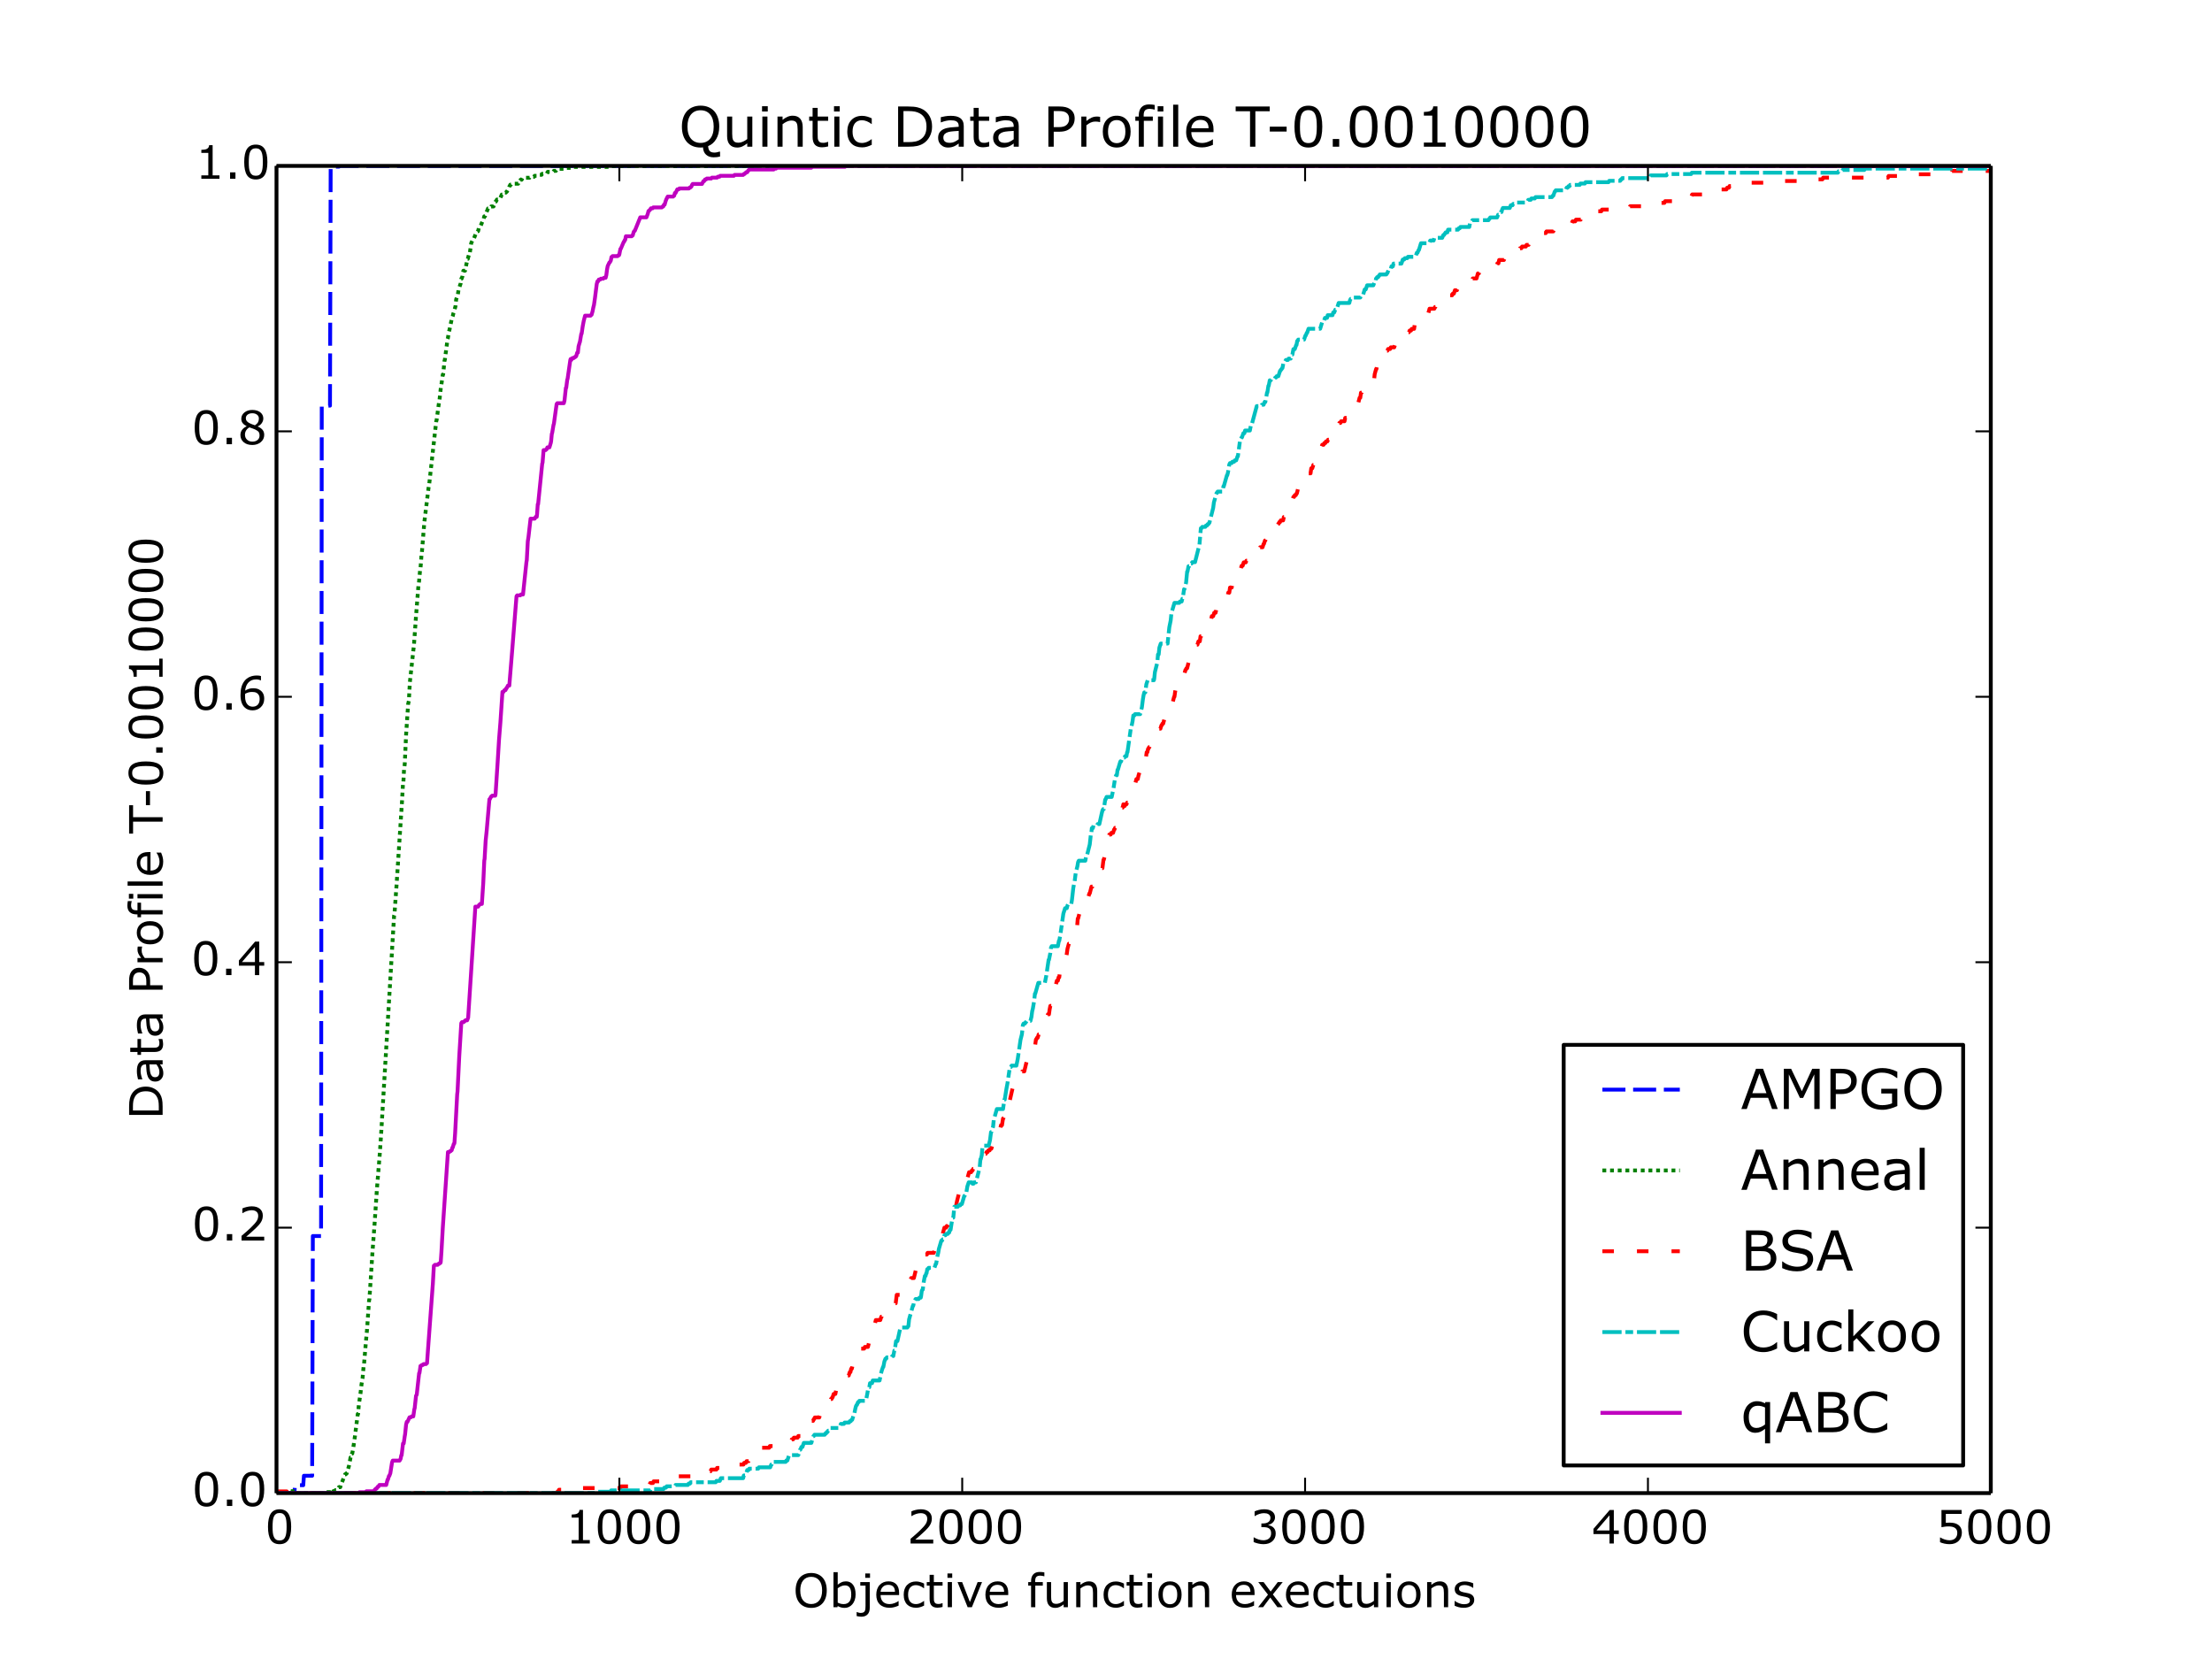 <?xml version="1.0" encoding="utf-8" standalone="no"?>
<!DOCTYPE svg PUBLIC "-//W3C//DTD SVG 1.1//EN"
  "http://www.w3.org/Graphics/SVG/1.1/DTD/svg11.dtd">
<!-- Created with matplotlib (http://matplotlib.org/) -->
<svg height="432pt" version="1.1" viewBox="0 0 576 432" width="576pt" xmlns="http://www.w3.org/2000/svg" xmlns:xlink="http://www.w3.org/1999/xlink">
 <defs>
  <style type="text/css">
*{stroke-linecap:butt;stroke-linejoin:round;}
  </style>
 </defs>
 <g id="figure_1">
  <g id="patch_1">
   <path d="
M0 432
L576 432
L576 0
L0 0
z
" style="fill:#ffffff;"/>
  </g>
  <g id="axes_1">
   <g id="patch_2">
    <path d="
M72 388.8
L518.4 388.8
L518.4 43.2
L72 43.2
z
" style="fill:#ffffff;"/>
   </g>
   <g id="line2d_1">
    <path clip-path="url(#p7ff5b81e1d)" d="
M72 388.8
L76.643 388.8
L76.821 386.747
L78.964 386.747
L79.142 384.282
L81.285 384.282
L81.464 321.857
L83.606 321.857
L83.785 105.626
L85.928 105.626
L86.106 43.405
L88.249 43.405
L88.427 43.2
L518.311 43.2
L518.311 43.2" style="fill:none;stroke:#0000ff;stroke-dasharray:6,2;stroke-dashoffset:0.0;"/>
   </g>
   <g id="line2d_2">
    <path clip-path="url(#p7ff5b81e1d)" d="
M72 388.8
L74.678 388.8
L74.857 388.542
L75.482 388.542
L75.66 388.285
L75.839 388.285
L76.018 388.542
L76.196 388.285
L76.375 388.285
L76.553 388.542
L76.643 388.542
L76.821 388.8
L84.499 388.8
L84.678 388.542
L85.928 388.542
L86.106 388.8
L86.285 388.542
L86.642 388.542
L86.82 388.285
L87.178 388.285
L87.356 388.027
L87.624 388.027
L87.892 387.512
L88.07 387.512
L88.249 387.255
L88.606 387.255
L88.874 386.225
L88.963 386.225
L89.856 383.907
L90.035 383.907
L90.213 383.649
L90.302 383.649
L90.838 381.847
L91.284 379.529
L91.374 379.529
L91.642 378.499
L91.731 378.499
L91.999 376.954
L92.445 373.863
L93.159 368.198
L93.249 368.198
L93.427 365.88
L93.874 362.79
L94.141 360.472
L94.409 358.927
L94.677 355.837
L94.766 355.579
L95.302 349.141
L95.57 346.308
L96.106 338.582
L96.195 338.325
L96.998 325.964
L97.534 318.753
L98.159 309.482
L98.873 300.726
L99.23 295.576
L102.623 238.405
L102.712 238.147
L103.248 230.679
L104.676 208.789
L104.944 203.896
L105.034 203.896
L105.212 200.291
L105.391 199.003
L105.748 191.277
L106.284 183.294
L106.462 182.522
L106.73 177.629
L107.801 167.843
L108.337 160.374
L108.962 152.391
L109.051 152.134
L109.408 148.271
L109.498 148.013
L109.765 144.408
L109.855 143.893
L110.48 136.167
L110.658 134.622
L111.64 126.638
L111.73 126.381
L113.337 111.959
L113.604 109.642
L113.694 109.384
L114.319 104.749
L114.408 104.491
L114.854 100.371
L114.944 100.113
L115.301 97.538
L115.39 97.538
L115.747 93.933
L115.836 93.675
L116.551 88.267
L116.64 88.01
L116.819 86.722
L117.086 85.692
L117.622 83.117
L117.89 82.344
L118.068 81.571
L118.247 81.056
L118.604 79.769
L118.783 77.966
L119.229 76.678
L119.408 75.391
L119.943 73.846
L120.122 72.558
L120.211 72.558
L120.39 72.043
L120.658 70.498
L121.104 70.498
L121.729 67.407
L121.818 67.407
L122.086 66.377
L122.265 66.377
L122.711 63.287
L123.068 62.514
L123.247 62.514
L124.05 60.454
L124.229 60.454
L124.407 60.197
L124.497 60.197
L124.675 59.424
L124.764 59.424
L125.032 58.909
L125.122 58.909
L125.747 57.364
L125.836 57.364
L126.104 56.334
L126.282 56.334
L126.461 55.819
L127.086 54.274
L127.264 54.274
L127.443 54.016
L127.711 54.016
L127.889 53.759
L128.514 53.759
L129.05 52.471
L129.139 52.471
L129.407 51.956
L130.121 51.956
L130.657 50.668
L131.103 50.668
L131.371 50.153
L131.728 50.153
L131.907 49.896
L131.996 49.896
L132.353 49.123
L132.443 49.123
L132.621 48.608
L132.889 48.093
L133.068 48.093
L133.246 47.836
L134.942 47.836
L135.121 47.063
L135.389 47.063
L135.567 46.805
L135.835 46.805
L136.103 46.29
L137.889 46.29
L138.067 46.033
L139.049 46.033
L139.228 45.775
L140.21 45.775
L140.388 45.518
L141.013 45.518
L141.192 45.26
L142.353 45.26
L142.62 44.745
L144.049 44.745
L144.228 44.488
L144.763 44.488
L144.942 44.23
L145.299 44.23
L145.477 43.973
L147.442 43.973
L147.62 43.715
L148.87 43.715
L149.049 43.458
L158.959 43.458
L159.137 43.2
L518.311 43.2
L518.311 43.2" style="fill:none;stroke:#008000;stroke-dasharray:1,1;stroke-dashoffset:0.0;"/>
   </g>
   <g id="line2d_3">
    <path clip-path="url(#p7ff5b81e1d)" d="
M72 388.363
L74.678 388.363
L74.857 388.8
L145.031 388.8
L145.21 388.363
L145.388 388.363
L145.567 387.925
L147.174 387.925
L147.352 387.488
L161.548 387.488
L161.726 387.05
L165.833 387.05
L166.012 386.613
L169.137 386.613
L169.315 386.175
L170.029 386.175
L170.208 385.738
L172.44 385.738
L172.619 385.3
L172.976 385.3
L173.154 384.863
L174.315 384.863
L174.493 384.425
L181.1 384.425
L181.279 383.988
L181.904 383.988
L182.082 383.55
L184.225 383.55
L184.404 383.113
L185.028 383.113
L185.207 382.675
L186.546 382.675
L186.725 382.238
L188.778 382.238
L188.957 381.363
L193.599 381.363
L193.778 380.926
L194.224 380.926
L194.403 380.488
L194.939 380.488
L195.117 380.051
L195.296 380.051
L195.564 379.176
L195.742 379.176
L196.01 378.301
L197.081 378.301
L197.26 377.863
L198.153 377.863
L198.42 376.988
L200.295 376.988
L200.474 376.551
L201.545 376.551
L201.724 376.113
L202.438 376.113
L202.617 375.676
L204.313 375.676
L204.492 375.238
L206.009 375.238
L206.188 374.801
L206.545 374.801
L206.724 374.364
L207.706 374.364
L207.884 373.926
L208.777 373.926
L208.956 373.051
L209.134 373.051
L209.313 372.614
L209.759 372.614
L210.295 370.426
L210.563 370.426
L210.741 369.989
L211.723 369.989
L211.902 369.551
L211.991 369.551
L212.17 369.114
L213.33 369.114
L213.598 368.239
L213.777 368.239
L213.955 367.802
L214.312 367.802
L214.491 367.364
L214.759 367.364
L215.027 366.489
L215.116 366.489
L215.294 366.052
L215.741 366.052
L215.919 365.614
L216.009 365.614
L216.366 364.302
L216.544 364.302
L216.723 363.864
L216.812 363.864
L217.08 362.989
L217.526 362.989
L217.705 362.114
L217.973 362.114
L218.151 361.677
L218.419 361.677
L218.598 361.239
L218.955 361.239
L219.223 360.365
L219.491 360.365
L219.669 359.49
L219.848 359.052
L219.937 359.052
L220.205 358.177
L221.008 358.177
L221.276 357.302
L221.455 357.302
L221.633 356.427
L221.812 356.427
L222.526 353.365
L222.883 353.365
L223.062 352.928
L223.776 352.928
L223.955 351.615
L224.044 351.615
L224.222 351.178
L225.026 351.178
L225.204 350.74
L226.008 350.74
L226.544 348.553
L226.812 348.553
L226.99 347.678
L227.169 346.366
L227.436 346.366
L227.615 345.491
L228.061 343.741
L229.222 343.741
L229.49 342.866
L229.579 342.866
L229.936 341.553
L230.472 341.553
L230.651 341.116
L231.008 341.116
L231.186 340.678
L231.811 340.678
L231.99 340.241
L232.079 340.241
L232.258 339.804
L232.972 339.804
L233.15 339.366
L233.24 339.366
L233.508 337.179
L234.49 337.179
L234.847 335.866
L235.025 335.866
L235.204 334.991
L235.561 334.991
L235.74 334.554
L236.632 334.554
L236.9 333.679
L236.989 333.679
L237.257 332.804
L237.972 332.804
L238.507 330.617
L239.311 330.617
L239.489 330.179
L239.579 330.179
L239.757 329.742
L240.114 329.742
L240.204 329.304
L240.382 327.117
L240.739 327.117
L240.918 326.679
L241.364 326.679
L241.543 326.242
L243.15 326.242
L243.418 325.367
L243.775 325.367
L244.043 324.492
L244.489 324.492
L244.668 324.055
L244.846 324.055
L245.025 322.742
L245.382 322.742
L245.56 320.992
L245.917 319.68
L246.364 319.68
L246.542 319.243
L246.721 319.243
L246.9 318.805
L247.257 318.805
L247.435 317.93
L247.703 317.93
L247.882 317.493
L247.971 317.493
L248.149 317.055
L248.239 317.055
L248.507 316.18
L248.596 316.18
L249.042 313.555
L249.221 312.681
L249.667 310.931
L249.846 310.931
L250.024 310.493
L250.114 310.493
L250.292 310.056
L250.471 310.056
L250.649 308.306
L251.096 308.306
L251.364 307.431
L251.81 307.431
L251.988 306.556
L252.346 305.244
L252.881 305.244
L253.06 304.806
L253.238 304.806
L253.417 304.369
L253.596 304.369
L253.774 303.931
L253.863 303.931
L254.042 303.494
L254.131 303.494
L254.31 303.056
L254.578 303.056
L254.845 302.181
L255.203 302.181
L255.381 301.744
L255.56 301.744
L255.828 300.869
L256.095 300.869
L256.274 300.431
L256.72 300.431
L256.899 299.994
L257.167 299.994
L257.345 299.556
L257.702 299.556
L257.881 299.119
L258.149 299.119
L258.417 298.244
L258.595 298.244
L258.774 297.807
L258.952 297.807
L259.131 297.369
L259.22 297.369
L259.577 296.057
L259.934 296.057
L260.202 295.182
L260.292 295.182
L260.47 293.869
L260.649 292.994
L260.916 292.994
L261.184 291.245
L261.274 291.245
L261.541 290.37
L261.631 290.37
L261.988 288.62
L262.166 287.307
L262.256 287.307
L262.345 286.87
L262.524 287.307
L262.702 286.87
L262.881 286.87
L263.773 282.933
L264.309 282.933
L264.488 282.495
L264.666 282.495
L264.934 281.62
L265.023 281.62
L265.202 281.183
L265.38 281.183
L265.559 279.87
L265.916 279.87
L266.184 278.995
L266.72 278.995
L267.345 276.371
L267.434 276.371
L267.612 275.933
L268.327 275.933
L268.505 274.621
L268.595 274.621
L268.862 273.746
L269.13 273.746
L269.309 273.308
L269.398 273.308
L269.755 270.684
L269.844 270.684
L270.023 270.246
L270.202 270.246
L270.469 269.371
L270.559 269.371
L270.916 268.059
L271.005 268.059
L271.452 266.309
L271.63 266.309
L271.809 265.871
L272.076 265.871
L272.344 264.996
L272.434 264.996
L272.612 264.559
L272.701 264.559
L272.88 264.122
L273.148 264.122
L273.326 262.809
L273.505 261.934
L273.773 261.934
L274.13 260.622
L274.219 260.622
L274.398 259.747
L274.576 257.559
L274.666 257.559
L275.201 255.372
L275.469 255.372
L275.648 254.497
L275.826 254.497
L276.094 252.31
L276.54 252.31
L276.719 250.997
L276.898 250.997
L277.076 250.56
L277.165 250.56
L277.344 250.123
L277.433 250.123
L277.79 248.373
L277.969 247.06
L278.326 245.748
L278.505 245.748
L278.862 244.435
L279.04 244.435
L279.219 243.998
L279.487 243.998
L279.755 242.248
L279.933 242.248
L280.112 241.811
L280.29 241.811
L280.469 241.373
L280.647 239.186
L280.737 239.186
L281.183 237.436
L281.54 237.436
L281.719 236.561
L281.987 235.686
L282.076 235.686
L282.254 234.811
L282.344 234.811
L282.522 234.374
L282.969 234.374
L283.236 233.499
L283.415 233.499
L283.683 232.624
L283.772 232.624
L284.219 230.874
L284.486 230.874
L284.665 230.436
L284.933 230.436
L285.379 228.687
L285.558 228.687
L285.915 227.374
L286.004 227.374
L286.183 226.937
L286.272 226.937
L286.451 226.499
L286.629 226.499
L286.808 226.062
L287.076 226.062
L287.343 223.874
L287.433 223.874
L287.879 222.125
L287.968 222.125
L288.325 219.5
L288.861 217.312
L289.218 217.312
L289.397 216.875
L289.843 216.875
L290.111 216
L290.2 216
L290.379 215.563
L290.647 215.563
L290.825 214.688
L291.272 212.938
L291.54 212.938
L291.718 211.625
L291.897 211.625
L292.254 210.313
L292.343 210.313
L292.522 209.438
L292.7 209.875
L292.879 209.875
L293.057 209.438
L293.325 209.438
L293.504 209.001
L293.682 209.001
L294.039 207.688
L294.129 207.688
L294.396 206.813
L294.664 206.813
L294.932 205.938
L295.021 205.938
L295.379 204.626
L295.468 204.626
L295.914 202.876
L296.271 202.876
L296.45 202.001
L296.718 201.126
L296.896 201.126
L297.164 199.814
L297.253 200.251
L297.432 199.376
L297.611 199.376
L297.789 198.064
L297.968 197.189
L298.414 197.189
L298.593 195.876
L298.771 195.876
L298.95 195.002
L299.039 195.002
L299.218 194.564
L299.307 194.564
L299.485 194.127
L299.575 194.127
L299.843 193.252
L300.2 193.252
L300.468 192.377
L300.557 192.377
L301.092 190.189
L301.36 190.189
L301.539 189.752
L302.164 189.752
L302.432 188.877
L302.521 188.877
L302.7 188.439
L302.878 188.439
L303.235 187.127
L303.414 187.127
L303.592 186.69
L303.682 186.69
L303.949 185.815
L304.039 185.815
L304.217 184.94
L304.396 184.94
L304.574 184.502
L304.932 184.502
L305.11 183.19
L305.289 183.19
L305.735 181.44
L305.824 181.44
L306.003 180.128
L306.181 179.253
L306.36 178.815
L306.449 178.815
L306.896 177.065
L307.878 177.065
L308.056 176.19
L308.235 176.19
L308.681 174.441
L308.771 174.441
L308.949 174.003
L309.128 174.003
L309.663 171.816
L309.753 171.816
L309.931 170.941
L310.11 170.941
L310.288 169.628
L311.181 169.628
L311.628 167.878
L311.806 167.878
L312.074 167.004
L312.431 167.004
L312.61 165.691
L312.788 165.691
L312.967 165.254
L313.145 165.254
L313.324 164.816
L313.77 164.816
L313.949 164.379
L314.038 164.379
L314.217 163.941
L314.752 163.941
L315.556 160.442
L315.913 160.442
L316.181 159.567
L316.538 159.567
L316.716 158.692
L316.984 157.817
L317.431 157.817
L317.609 157.379
L317.699 157.379
L317.877 156.942
L318.324 156.942
L318.591 156.067
L318.681 156.067
L318.859 155.629
L319.127 155.629
L319.306 155.192
L319.663 155.192
L319.841 154.317
L320.109 154.317
L320.288 153.005
L320.734 153.005
L320.913 152.13
L321.091 151.692
L321.627 151.692
L321.805 151.255
L322.252 151.255
L322.43 149.942
L322.609 148.63
L322.698 148.63
L322.877 148.192
L323.055 148.192
L323.323 147.317
L323.591 147.317
L323.859 146.443
L324.395 146.443
L324.573 146.005
L324.93 146.005
L325.109 145.568
L325.912 145.568
L326.091 144.693
L326.359 144.693
L326.537 143.818
L327.252 143.818
L327.519 142.943
L327.966 142.943
L328.144 142.505
L328.769 142.505
L329.037 141.63
L329.126 141.63
L329.394 140.755
L329.484 140.755
L329.662 140.318
L330.019 140.318
L330.198 139.881
L330.466 139.881
L330.644 139.443
L331.001 139.443
L331.269 138.568
L331.716 138.568
L331.983 137.693
L332.162 137.693
L332.43 136.818
L332.698 136.818
L332.876 136.381
L332.965 136.381
L333.144 135.943
L333.323 135.943
L333.501 135.506
L334.126 135.506
L334.305 134.631
L334.572 134.631
L334.751 134.193
L334.93 134.193
L335.108 133.756
L335.287 133.756
L335.733 132.006
L336.001 132.006
L336.447 130.256
L336.537 130.256
L336.804 129.381
L336.983 129.381
L337.162 128.944
L337.429 128.944
L337.608 128.506
L337.697 128.506
L338.233 126.319
L338.769 126.319
L339.036 125.444
L339.483 125.444
L339.661 125.007
L339.84 125.007
L340.286 123.257
L341.268 123.257
L341.447 121.944
L341.715 121.944
L341.983 121.069
L342.072 121.069
L342.251 120.632
L342.34 120.632
L342.518 120.194
L342.876 120.194
L343.411 118.007
L343.5 118.007
L343.679 116.695
L344.036 116.695
L344.304 115.82
L344.661 115.82
L344.84 115.382
L345.108 115.382
L345.286 114.945
L345.643 114.945
L345.822 114.507
L346.715 114.507
L346.982 113.632
L347.072 113.632
L347.518 111.883
L348.322 111.883
L348.768 110.133
L349.036 110.133
L349.214 109.695
L350.107 109.695
L350.286 108.82
L350.732 108.82
L351.089 107.508
L351.268 107.508
L351.446 107.07
L351.714 107.07
L351.893 106.633
L352.428 106.633
L352.607 106.195
L352.786 106.195
L352.964 105.758
L353.232 105.758
L353.411 105.321
L353.589 105.321
L354.036 103.571
L354.214 103.571
L354.393 102.258
L354.571 102.258
L354.75 101.821
L354.928 101.821
L355.196 100.946
L355.375 100.946
L355.643 100.071
L356.268 100.071
L356.446 99.633
L357.071 99.633
L357.25 99.196
L357.785 99.196
L357.964 97.446
L358.321 96.134
L358.41 96.134
L358.589 95.259
L358.946 95.259
L359.124 94.384
L359.392 94.384
L359.571 93.946
L359.839 93.946
L360.107 93.071
L360.464 93.071
L360.91 91.322
L361.267 91.322
L361.446 90.884
L361.981 90.884
L362.16 90.447
L363.053 90.447
L363.321 89.572
L363.856 89.572
L364.124 88.697
L364.392 88.697
L364.571 88.259
L364.749 88.259
L365.017 87.384
L365.91 87.384
L366.088 86.947
L366.267 86.947
L366.445 86.509
L366.892 86.509
L367.07 86.072
L367.428 86.072
L367.606 85.634
L368.231 85.634
L368.41 84.322
L369.392 84.322
L369.57 83.885
L369.927 83.885
L370.106 83.447
L370.463 83.447
L370.82 82.135
L371.177 82.135
L371.356 81.697
L371.892 81.697
L372.249 80.385
L373.499 80.385
L373.677 79.947
L373.766 79.947
L374.034 79.072
L375.463 79.072
L375.641 78.635
L375.909 78.635
L376.088 78.198
L377.248 78.198
L377.605 76.885
L378.141 76.885
L378.32 76.448
L378.588 76.448
L378.855 75.573
L379.391 75.573
L379.57 75.135
L379.659 75.135
L379.927 74.26
L382.516 74.26
L382.784 73.385
L383.319 73.385
L383.498 72.51
L384.48 72.51
L384.837 71.198
L385.105 71.198
L385.284 70.76
L385.998 70.76
L386.176 70.323
L386.444 70.323
L386.623 69.886
L386.98 69.886
L387.158 69.448
L388.23 69.448
L388.408 69.011
L389.748 69.011
L389.926 68.573
L390.194 68.573
L390.372 67.698
L391.622 67.698
L391.801 67.261
L391.89 67.261
L392.158 66.386
L393.14 66.386
L393.319 65.948
L394.658 65.948
L394.836 65.511
L395.015 65.511
L395.194 65.073
L395.64 65.073
L395.819 64.636
L396.176 64.636
L396.354 64.198
L397.336 64.198
L397.515 63.761
L398.051 63.761
L398.229 63.324
L398.318 63.324
L398.497 62.886
L399.3 62.886
L399.479 62.449
L399.568 62.449
L399.836 61.574
L400.818 61.574
L400.997 61.136
L401.711 61.136
L401.89 60.699
L402.515 60.699
L402.693 60.261
L404.479 60.261
L404.657 59.824
L405.639 59.824
L405.818 59.386
L406.175 59.386
L406.354 58.949
L408.407 58.949
L408.586 58.511
L408.853 58.511
L409.032 58.074
L409.3 58.074
L409.478 57.636
L410.193 57.636
L410.371 57.199
L411.621 57.199
L411.8 56.761
L413.853 56.761
L414.032 56.324
L414.746 56.324
L415.014 55.449
L415.103 55.449
L415.282 55.012
L416.978 55.012
L417.156 54.574
L421.62 54.574
L421.799 54.137
L424.299 54.137
L424.477 53.699
L429.656 53.699
L429.924 52.824
L433.405 52.824
L433.584 52.387
L435.727 52.387
L435.905 51.949
L438.494 51.949
L438.673 51.512
L439.923 51.512
L440.101 51.074
L440.459 51.074
L440.637 50.637
L445.28 50.637
L445.458 50.2
L445.994 50.2
L446.172 49.762
L446.262 49.762
L446.44 49.325
L449.565 49.325
L449.744 48.887
L450.19 48.887
L450.369 48.45
L453.136 48.45
L453.315 48.012
L453.761 48.012
L453.94 47.575
L461.35 47.575
L461.529 47.137
L468.135 47.137
L468.314 46.7
L474.564 46.7
L474.742 46.262
L491.616 46.262
L491.795 45.825
L496.348 45.825
L496.526 45.387
L506.972 45.387
L507.151 44.95
L508.133 44.95
L508.311 44.512
L518.311 44.512
L518.311 44.512" style="fill:none;stroke:#ff0000;stroke-dasharray:3,6;stroke-dashoffset:0.0;"/>
   </g>
   <g id="line2d_4">
    <path clip-path="url(#p7ff5b81e1d)" d="
M72 388.8
L154.852 388.8
L155.03 388.447
L158.959 388.447
L159.137 388.093
L169.315 388.093
L169.494 387.74
L172.797 387.74
L172.976 387.387
L173.422 387.387
L173.601 387.033
L175.743 387.033
L175.922 386.68
L179.136 386.68
L179.315 386.326
L179.672 386.326
L179.85 385.973
L186.368 385.973
L186.546 385.62
L187.439 385.62
L187.707 384.913
L193.51 384.913
L193.689 384.206
L194.135 384.206
L194.581 382.793
L194.939 382.793
L195.117 382.439
L197.438 382.439
L197.617 382.086
L200.563 382.086
L200.831 381.379
L200.92 381.379
L201.099 380.672
L204.581 380.672
L204.759 380.319
L205.027 380.319
L205.474 378.906
L207.884 378.906
L208.331 377.492
L208.42 377.492
L208.688 376.785
L208.956 376.785
L209.313 375.725
L211.277 375.725
L211.812 373.958
L211.902 373.958
L212.08 373.605
L214.759 373.605
L214.937 373.252
L215.116 373.252
L215.294 372.898
L215.473 372.898
L215.652 372.545
L215.919 372.545
L216.187 371.838
L218.598 371.838
L218.955 370.778
L219.758 370.778
L219.937 370.425
L221.098 370.425
L221.276 370.071
L221.544 370.071
L221.723 369.718
L221.901 369.718
L222.348 368.304
L222.437 368.304
L222.705 366.891
L222.883 366.184
L223.062 365.831
L223.151 365.831
L223.419 365.124
L223.597 365.124
L223.776 364.771
L225.472 364.771
L225.829 363.004
L226.008 361.944
L226.276 361.237
L226.365 361.237
L226.544 360.177
L227.079 360.177
L227.258 359.47
L229.044 359.47
L229.401 357.703
L229.579 356.996
L229.936 355.936
L230.026 355.936
L230.293 354.523
L230.561 353.816
L230.74 353.816
L230.918 353.463
L232.168 353.463
L232.347 353.109
L232.615 353.109
L232.883 351.696
L232.972 351.696
L233.329 349.222
L233.686 349.222
L234.311 346.395
L234.49 345.688
L236.275 345.688
L236.454 345.335
L236.543 345.335
L236.722 343.568
L237.704 340.034
L237.793 340.034
L237.882 339.681
L238.061 338.621
L238.239 338.621
L238.418 338.267
L239.221 338.267
L239.4 337.914
L239.757 337.914
L239.846 337.561
L240.025 336.147
L240.204 335.794
L240.293 335.794
L240.561 333.674
L240.828 332.26
L241.007 332.26
L241.186 331.553
L241.275 331.553
L241.453 330.493
L241.632 330.493
L241.811 330.14
L243.328 330.14
L243.685 329.08
L243.775 329.08
L244.132 326.96
L244.31 326.253
L244.489 325.193
L245.114 323.072
L245.292 323.072
L245.471 322.719
L245.739 322.719
L245.917 321.659
L246.185 321.659
L246.364 321.306
L246.81 321.306
L246.989 320.952
L247.167 320.952
L247.346 320.245
L247.524 320.245
L247.971 317.418
L248.149 317.065
L248.239 317.065
L248.507 314.238
L249.399 314.238
L249.578 313.885
L250.024 313.885
L250.203 313.531
L250.471 313.531
L251.096 311.411
L251.185 311.411
L251.364 311.058
L251.542 311.058
L251.899 308.937
L252.256 307.877
L253.06 307.877
L253.238 308.231
L253.506 308.231
L253.685 307.877
L254.131 307.877
L255.113 303.99
L255.292 301.87
L255.381 301.87
L255.649 300.81
L255.828 298.69
L256.095 298.69
L256.274 298.336
L257.435 298.336
L257.792 296.923
L258.06 294.802
L258.149 294.802
L258.595 293.389
L258.774 291.622
L259.577 288.795
L261.184 288.795
L261.541 286.321
L261.631 286.321
L262.077 283.494
L262.345 282.081
L262.97 277.84
L263.238 277.84
L263.416 277.487
L264.666 277.487
L265.023 275.72
L265.738 270.773
L266.095 269.36
L266.363 266.886
L266.541 266.533
L266.898 266.533
L267.077 266.179
L267.166 266.179
L267.345 265.826
L268.327 265.826
L268.595 264.766
L268.773 263.352
L268.952 262.645
L269.13 261.585
L269.309 260.525
L269.487 258.758
L269.577 258.758
L270.38 255.931
L272.076 255.931
L272.434 254.164
L273.059 249.924
L273.148 249.924
L273.505 248.157
L273.684 246.744
L273.862 246.39
L275.469 246.39
L275.737 244.977
L275.826 244.977
L276.094 243.563
L276.898 237.909
L277.344 236.496
L277.79 236.496
L277.969 235.789
L278.148 235.436
L278.951 235.436
L279.13 234.375
L279.487 231.195
L279.755 229.782
L279.844 229.428
L280.112 227.308
L280.558 225.541
L280.737 224.481
L280.915 224.128
L282.612 224.128
L282.879 222.714
L283.058 222.714
L283.772 219.887
L284.04 217.413
L284.129 217.413
L284.308 215.647
L284.576 215.647
L284.754 214.94
L285.647 214.94
L285.826 214.587
L286.272 214.587
L286.897 211.76
L287.076 211.053
L287.254 210.699
L287.433 210.699
L287.79 208.226
L287.879 208.226
L288.147 207.519
L289.486 207.519
L289.932 205.399
L290.379 202.572
L290.647 201.865
L290.825 201.865
L291.004 200.452
L291.093 200.452
L291.718 198.331
L291.897 198.331
L292.164 197.625
L292.522 197.625
L292.7 197.271
L292.789 197.271
L292.968 196.918
L293.325 196.918
L293.504 195.858
L293.593 195.858
L294.486 189.497
L294.575 189.497
L294.932 187.73
L295.111 186.317
L295.379 186.317
L295.557 185.963
L296.896 185.963
L297.343 184.196
L297.611 182.076
L297.789 181.016
L297.968 180.309
L298.236 180.309
L298.503 178.189
L298.86 177.129
L300.468 177.129
L300.557 176.775
L300.735 175.009
L301.36 172.535
L301.539 170.415
L301.717 170.415
L301.896 168.648
L302.253 167.588
L304.039 167.588
L304.485 163.347
L304.842 161.58
L305.021 159.813
L305.199 159.107
L305.824 156.987
L307.074 156.987
L307.253 156.633
L307.699 156.633
L307.878 155.926
L307.967 155.926
L308.324 153.453
L308.413 153.453
L308.86 151.686
L309.128 148.859
L309.217 148.859
L309.485 147.445
L309.663 147.445
L309.842 146.739
L310.288 146.739
L310.467 146.385
L311.181 146.385
L312.342 141.791
L312.699 137.551
L312.877 137.551
L313.056 137.198
L313.86 137.198
L314.038 136.844
L314.306 136.844
L314.484 136.491
L314.663 136.491
L314.842 136.137
L314.931 136.137
L315.913 132.25
L316.092 130.837
L316.806 128.363
L316.895 128.363
L317.074 128.01
L318.324 128.01
L318.413 127.656
L318.591 126.596
L318.681 126.596
L319.484 123.769
L319.573 123.769
L319.752 123.063
L319.931 122.002
L320.109 120.942
L320.288 120.589
L320.734 120.589
L320.913 120.236
L321.359 120.236
L321.538 119.882
L321.895 119.882
L322.252 118.822
L322.341 118.822
L322.966 114.228
L323.145 114.228
L323.323 113.875
L323.412 113.875
L323.77 112.815
L324.037 112.815
L324.216 112.108
L325.466 112.108
L325.734 110.694
L325.912 110.694
L327.252 105.747
L328.412 105.747
L328.591 105.394
L329.037 105.394
L329.305 104.687
L329.484 104.687
L329.751 103.274
L329.93 102.213
L330.019 102.213
L330.287 100.447
L330.376 100.447
L330.644 99.033
L330.912 99.033
L331.091 98.68
L331.894 98.68
L332.073 98.326
L332.251 98.326
L332.43 97.973
L332.876 97.973
L333.323 96.559
L333.412 96.559
L333.59 96.206
L333.68 96.206
L333.858 95.853
L333.948 95.853
L334.215 94.439
L334.305 94.439
L334.483 94.086
L334.662 94.086
L334.84 93.733
L335.376 93.733
L335.555 93.379
L336.09 93.379
L336.447 92.319
L336.537 92.319
L336.804 90.906
L337.162 90.906
L337.519 89.845
L337.608 89.845
L337.787 88.785
L337.876 88.785
L338.054 88.432
L339.572 88.432
L339.929 87.372
L340.019 87.372
L340.286 86.665
L340.376 86.665
L340.733 85.605
L343.768 85.605
L344.304 83.838
L344.661 83.838
L345.018 82.778
L345.554 82.778
L345.732 82.071
L346.982 82.071
L347.161 81.364
L347.429 81.364
L347.697 80.658
L347.875 80.658
L348.054 80.304
L348.143 80.304
L348.589 78.891
L351.357 78.891
L351.536 78.184
L351.714 77.831
L351.893 77.831
L352.071 77.477
L354.214 77.477
L354.393 77.124
L354.839 77.124
L355.375 75.357
L355.643 75.357
L356 74.297
L357.607 74.297
L357.875 73.59
L358.142 73.59
L358.321 72.53
L358.41 72.53
L358.589 72.177
L358.857 72.177
L359.035 71.823
L359.124 71.823
L359.303 71.47
L360.999 71.47
L361.178 71.117
L361.267 71.117
L361.535 70.41
L361.803 70.41
L361.981 70.056
L362.16 70.056
L362.339 69.35
L362.696 69.35
L362.874 68.643
L364.928 68.643
L365.285 67.583
L365.642 67.583
L365.82 67.229
L366.445 67.229
L366.624 66.876
L368.588 66.876
L368.945 65.816
L369.124 65.816
L369.392 65.109
L369.481 65.109
L370.017 63.342
L372.159 63.342
L372.427 62.636
L373.32 62.636
L373.499 61.929
L375.552 61.929
L375.82 61.222
L375.998 61.222
L376.177 60.869
L376.266 60.869
L376.445 60.515
L376.891 60.515
L377.07 59.809
L379.659 59.809
L379.837 59.455
L380.105 59.455
L380.284 59.102
L382.605 59.102
L382.784 58.042
L382.873 58.042
L383.052 57.688
L383.23 57.688
L383.409 57.335
L387.605 57.335
L387.783 56.982
L387.873 56.982
L388.051 56.628
L389.837 56.628
L390.105 55.922
L390.551 55.922
L390.819 55.215
L390.997 55.215
L391.176 54.508
L391.355 54.155
L393.14 54.155
L393.408 53.448
L393.854 53.448
L394.033 53.094
L394.301 53.094
L394.479 52.741
L397.068 52.741
L397.247 52.388
L397.783 52.388
L397.961 52.034
L398.586 52.034
L398.765 51.681
L399.658 51.681
L399.836 51.328
L404.122 51.328
L404.3 50.974
L404.479 50.974
L404.836 49.914
L404.925 49.914
L405.104 49.561
L407.693 49.561
L407.961 48.854
L408.228 48.854
L408.407 48.501
L408.675 48.501
L408.853 48.147
L411.353 48.147
L411.532 47.794
L412.692 47.794
L412.871 47.441
L418.853 47.441
L419.031 47.087
L421.888 47.087
L422.067 46.734
L422.245 46.734
L422.424 46.38
L429.566 46.38
L429.834 45.674
L433.941 45.674
L434.12 45.32
L440.369 45.32
L440.548 44.967
L478.581 44.967
L478.76 44.614
L479.652 44.614
L479.831 44.26
L485.456 44.26
L485.634 43.907
L518.311 43.907
L518.311 43.907" style="fill:none;stroke:#00bfbf;stroke-dasharray:5,1,2,1,5,1;stroke-dashoffset:0.0;"/>
   </g>
   <g id="line2d_5">
    <path clip-path="url(#p7ff5b81e1d)" d="
M72 388.8
L93.427 388.8
L93.606 388.565
L95.213 388.565
L95.391 388.33
L97.356 388.33
L97.623 387.86
L97.713 387.86
L97.891 387.625
L98.07 387.625
L98.338 387.155
L98.516 387.155
L98.784 386.686
L100.57 386.686
L100.748 385.981
L100.927 385.276
L101.016 385.276
L101.284 384.336
L101.373 384.336
L101.641 383.631
L102.087 380.812
L102.266 380.342
L104.052 380.342
L104.319 379.872
L104.498 378.932
L104.587 378.932
L104.944 375.878
L105.123 375.878
L105.391 373.999
L105.48 373.529
L105.748 370.944
L105.926 370.24
L106.105 370.24
L106.641 369.065
L106.998 369.065
L107.176 368.83
L107.623 368.83
L107.891 366.95
L107.98 366.715
L108.337 363.426
L108.516 363.191
L109.14 357.553
L109.23 357.553
L109.498 355.673
L109.676 355.673
L109.855 355.438
L110.123 355.438
L110.301 355.203
L110.926 355.203
L111.105 354.968
L111.194 354.968
L111.551 350.035
L112.712 334.293
L112.98 329.595
L113.069 329.595
L113.247 329.36
L113.962 329.36
L114.14 329.125
L114.319 329.125
L114.497 328.89
L114.676 328.89
L114.765 328.655
L114.944 326.07
L115.301 319.727
L116.64 299.992
L116.997 299.992
L117.176 299.757
L117.354 299.757
L117.533 299.522
L117.622 299.522
L117.801 298.817
L117.89 298.817
L118.158 297.877
L118.247 297.877
L118.336 297.642
L118.515 295.058
L119.051 284.956
L119.14 284.251
L119.586 275.088
L120.122 266.395
L120.3 266.16
L120.747 266.16
L120.925 265.925
L121.015 265.925
L121.193 265.69
L121.64 265.69
L121.908 264.985
L123.782 236.088
L124.497 236.088
L124.764 235.618
L124.854 235.618
L125.032 235.383
L125.479 235.383
L125.836 229.979
L126.104 224.106
L126.193 223.636
L126.461 218.937
L126.729 216.352
L127.443 208.129
L127.532 208.129
L127.889 207.425
L127.979 207.425
L128.157 207.19
L128.961 207.19
L129.05 206.72
L129.586 198.497
L129.943 192.623
L130.3 188.159
L130.836 180.171
L131.103 180.171
L131.371 179.701
L131.639 179.701
L131.818 179.232
L131.907 179.232
L132.264 178.527
L132.621 178.527
L133.335 169.834
L134.496 155.267
L134.675 155.032
L135.478 155.032
L135.657 154.798
L136.192 154.798
L137.085 146.34
L137.174 145.87
L137.442 140.936
L137.621 139.761
L138.156 135.062
L139.228 135.062
L139.496 134.593
L139.764 134.593
L139.853 133.888
L140.031 131.303
L140.121 131.303
L141.192 120.731
L141.281 120.496
L141.549 117.207
L142.085 117.207
L142.263 116.972
L142.353 116.972
L142.531 116.502
L143.067 116.502
L143.424 115.327
L143.513 114.857
L143.692 112.978
L143.781 112.743
L144.138 110.628
L144.228 110.393
L144.942 105.225
L145.12 104.99
L146.817 104.99
L146.995 104.285
L147.352 100.996
L147.442 100.996
L147.709 98.881
L147.799 98.646
L148.513 93.713
L148.602 93.478
L148.781 93.713
L149.049 93.243
L149.406 93.243
L149.584 93.008
L149.763 93.008
L149.941 92.773
L150.031 92.773
L150.299 91.833
L150.477 91.833
L150.656 90.188
L150.924 89.249
L151.013 89.014
L151.37 86.899
L151.459 86.899
L151.727 85.02
L151.995 83.61
L152.352 82.2
L153.78 82.2
L153.959 81.966
L154.048 81.966
L154.316 81.026
L154.495 80.086
L154.673 79.381
L154.941 77.502
L155.388 73.977
L155.566 73.273
L155.745 73.273
L155.923 72.803
L156.28 72.803
L156.459 72.568
L157.084 72.568
L157.262 72.333
L157.709 72.333
L157.887 71.628
L158.066 70.218
L158.244 69.279
L158.691 68.339
L158.78 68.339
L159.048 67.869
L159.227 66.929
L159.316 66.929
L159.494 66.694
L160.834 66.694
L161.012 66.459
L161.191 66.459
L161.28 66.224
L161.548 64.815
L161.637 64.815
L162.441 62.935
L162.53 62.935
L162.708 62.465
L162.798 62.465
L162.976 61.526
L164.494 61.526
L164.673 61.291
L164.762 61.291
L165.03 60.351
L165.208 60.116
L165.298 60.116
L166.726 56.592
L168.333 56.592
L168.69 55.652
L168.869 54.947
L168.958 54.947
L169.137 54.712
L169.226 54.712
L169.494 54.242
L169.94 54.242
L170.119 54.007
L172.351 54.007
L172.529 53.772
L172.708 53.772
L172.886 53.303
L173.065 53.303
L173.333 52.363
L173.511 51.893
L173.868 51.188
L175.297 51.188
L175.476 50.953
L175.565 50.953
L175.743 50.248
L175.922 50.248
L176.368 49.309
L176.725 49.309
L176.904 49.074
L179.404 49.074
L179.582 48.839
L179.761 48.839
L179.94 48.604
L180.029 48.604
L180.207 48.134
L180.386 47.899
L182.796 47.899
L183.154 47.194
L183.332 47.194
L183.6 46.724
L183.868 46.724
L184.046 46.489
L185.207 46.489
L185.386 46.254
L186.725 46.254
L186.903 46.019
L187.35 46.019
L187.528 45.784
L191.1 45.784
L191.278 45.549
L193.51 45.549
L193.689 45.315
L193.867 45.315
L194.046 45.08
L194.135 45.08
L194.314 44.845
L194.581 44.845
L194.849 44.375
L194.939 44.375
L195.117 44.14
L201.456 44.14
L201.635 43.905
L202.081 43.905
L202.26 43.67
L211.277 43.67
L211.455 43.435
L220.026 43.435
L220.205 43.2
L518.311 43.2
L518.311 43.2" style="fill:none;stroke:#bf00bf;stroke-linecap:square;"/>
   </g>
   <g id="matplotlib.axis_1">
    <g id="xtick_1">
     <g id="line2d_6">
      <defs>
       <path d="
M0 0
L0 -4" id="mc7db9fdffb" style="stroke:#000000;stroke-width:0.5;"/>
      </defs>
      <g>
       <use style="stroke:#000000;stroke-width:0.5;" x="72.0" xlink:href="#mc7db9fdffb" y="388.8"/>
      </g>
     </g>
     <g id="line2d_7">
      <defs>
       <path d="
M0 0
L0 4" id="m5a7d422ac3" style="stroke:#000000;stroke-width:0.5;"/>
      </defs>
      <g>
       <use style="stroke:#000000;stroke-width:0.5;" x="72.0" xlink:href="#m5a7d422ac3" y="43.2"/>
      </g>
     </g>
     <g id="text_1">
      <!-- 0 -->
      <defs>
       <path d="
M56.984 36.375
Q56.984 16.797 50.859 7.641
Q44.734 -1.516 31.844 -1.516
Q18.75 -1.516 12.719 7.766
Q6.688 17.047 6.688 36.281
Q6.688 55.672 12.781 64.922
Q18.891 74.172 31.844 74.172
Q44.922 74.172 50.953 64.766
Q56.984 55.375 56.984 36.375
M44.141 14.203
Q45.844 18.172 46.453 23.516
Q47.078 28.859 47.078 36.375
Q47.078 43.797 46.453 49.266
Q45.844 54.734 44.094 58.547
Q42.391 62.312 39.422 64.203
Q36.469 66.109 31.844 66.109
Q27.25 66.109 24.234 64.203
Q21.234 62.312 19.484 58.453
Q17.828 54.828 17.219 49.016
Q16.609 43.219 16.609 36.281
Q16.609 28.656 17.141 23.531
Q17.672 18.406 19.438 14.359
Q21.047 10.547 24 8.547
Q26.953 6.547 31.844 6.547
Q36.422 6.547 39.453 8.453
Q42.484 10.359 44.141 14.203" id="Verdana-30"/>
      </defs>
      <g transform="translate(68.982 401.918)scale(0.12 -0.12)">
       <use xlink:href="#Verdana-30"/>
      </g>
     </g>
    </g>
    <g id="xtick_2">
     <g id="line2d_8">
      <g>
       <use style="stroke:#000000;stroke-width:0.5;" x="161.28" xlink:href="#mc7db9fdffb" y="388.8"/>
      </g>
     </g>
     <g id="line2d_9">
      <g>
       <use style="stroke:#000000;stroke-width:0.5;" x="161.28" xlink:href="#m5a7d422ac3" y="43.2"/>
      </g>
     </g>
     <g id="text_2">
      <!-- 1000 -->
      <defs>
       <path d="
M52.938 0
L13.578 0
L13.578 7.422
L28.719 7.422
L28.719 56.156
L13.578 56.156
L13.578 62.797
Q16.656 62.797 20.172 63.297
Q23.688 63.812 25.484 64.797
Q27.734 66.016 29.031 67.891
Q30.328 69.781 30.516 72.953
L38.094 72.953
L38.094 7.422
L52.938 7.422
z
" id="Verdana-31"/>
      </defs>
      <g transform="translate(147.232 401.918)scale(0.12 -0.12)">
       <use xlink:href="#Verdana-31"/>
       <use x="63.574" xlink:href="#Verdana-30"/>
       <use x="127.148" xlink:href="#Verdana-30"/>
       <use x="190.723" xlink:href="#Verdana-30"/>
      </g>
     </g>
    </g>
    <g id="xtick_3">
     <g id="line2d_10">
      <g>
       <use style="stroke:#000000;stroke-width:0.5;" x="250.56" xlink:href="#mc7db9fdffb" y="388.8"/>
      </g>
     </g>
     <g id="line2d_11">
      <g>
       <use style="stroke:#000000;stroke-width:0.5;" x="250.56" xlink:href="#m5a7d422ac3" y="43.2"/>
      </g>
     </g>
     <g id="text_3">
      <!-- 2000 -->
      <defs>
       <path d="
M57.078 0
L7.859 0
L7.859 10.203
Q12.984 14.594 18.141 18.984
Q23.297 23.391 27.734 27.734
Q37.109 36.812 40.578 42.156
Q44.047 47.516 44.047 53.719
Q44.047 59.375 40.312 62.562
Q36.578 65.766 29.891 65.766
Q25.438 65.766 20.266 64.203
Q15.094 62.641 10.156 59.422
L9.672 59.422
L9.672 69.672
Q13.141 71.391 18.922 72.797
Q24.703 74.219 30.125 74.219
Q41.312 74.219 47.656 68.812
Q54 63.422 54 54.203
Q54 50.047 52.953 46.453
Q51.906 42.875 49.859 39.656
Q47.953 36.625 45.391 33.688
Q42.828 30.766 39.156 27.203
Q33.938 22.078 28.359 17.266
Q22.797 12.453 17.969 8.344
L57.078 8.344
z
" id="Verdana-32"/>
      </defs>
      <g transform="translate(236.168 401.918)scale(0.12 -0.12)">
       <use xlink:href="#Verdana-32"/>
       <use x="63.574" xlink:href="#Verdana-30"/>
       <use x="127.148" xlink:href="#Verdana-30"/>
       <use x="190.723" xlink:href="#Verdana-30"/>
      </g>
     </g>
    </g>
    <g id="xtick_4">
     <g id="line2d_12">
      <g>
       <use style="stroke:#000000;stroke-width:0.5;" x="339.84" xlink:href="#mc7db9fdffb" y="388.8"/>
      </g>
     </g>
     <g id="line2d_13">
      <g>
       <use style="stroke:#000000;stroke-width:0.5;" x="339.84" xlink:href="#m5a7d422ac3" y="43.2"/>
      </g>
     </g>
     <g id="text_4">
      <!-- 3000 -->
      <defs>
       <path d="
M50.688 35.016
Q53.031 32.906 54.547 29.734
Q56.062 26.562 56.062 21.531
Q56.062 16.547 54.25 12.391
Q52.438 8.25 49.172 5.172
Q45.516 1.766 40.547 0.125
Q35.594 -1.516 29.688 -1.516
Q23.641 -1.516 17.781 -0.062
Q11.922 1.375 8.156 3.078
L8.156 13.281
L8.891 13.281
Q13.031 10.547 18.641 8.734
Q24.266 6.938 29.5 6.938
Q32.562 6.938 36.031 7.953
Q39.5 8.984 41.656 10.984
Q43.891 13.141 44.984 15.719
Q46.094 18.312 46.094 22.266
Q46.094 26.172 44.844 28.734
Q43.609 31.297 41.406 32.766
Q39.203 34.281 36.078 34.844
Q32.953 35.406 29.344 35.406
L24.953 35.406
L24.953 43.5
L28.375 43.5
Q35.797 43.5 40.203 46.594
Q44.625 49.703 44.625 55.672
Q44.625 58.297 43.5 60.266
Q42.391 62.25 40.375 63.531
Q38.281 64.797 35.891 65.281
Q33.5 65.766 30.469 65.766
Q25.828 65.766 20.594 64.109
Q15.375 62.453 10.75 59.422
L10.25 59.422
L10.25 69.625
Q13.719 71.344 19.5 72.781
Q25.297 74.219 30.719 74.219
Q36.031 74.219 40.078 73.234
Q44.141 72.266 47.406 70.125
Q50.922 67.781 52.734 64.453
Q54.547 61.141 54.547 56.688
Q54.547 50.641 50.266 46.125
Q46 41.609 40.188 40.438
L40.188 39.75
Q42.531 39.359 45.547 38.109
Q48.578 36.859 50.688 35.016" id="Verdana-33"/>
      </defs>
      <g transform="translate(325.466 401.918)scale(0.12 -0.12)">
       <use xlink:href="#Verdana-33"/>
       <use x="63.574" xlink:href="#Verdana-30"/>
       <use x="127.148" xlink:href="#Verdana-30"/>
       <use x="190.723" xlink:href="#Verdana-30"/>
      </g>
     </g>
    </g>
    <g id="xtick_5">
     <g id="line2d_14">
      <g>
       <use style="stroke:#000000;stroke-width:0.5;" x="429.12" xlink:href="#mc7db9fdffb" y="388.8"/>
      </g>
     </g>
     <g id="line2d_15">
      <g>
       <use style="stroke:#000000;stroke-width:0.5;" x="429.12" xlink:href="#m5a7d422ac3" y="43.2"/>
      </g>
     </g>
     <g id="text_5">
      <!-- 4000 -->
      <defs>
       <path d="
M58.734 20.453
L47.953 20.453
L47.953 0
L38.578 0
L38.578 20.453
L3.766 20.453
L3.766 31.688
L38.969 72.703
L47.953 72.703
L47.953 28.266
L58.734 28.266
z

M38.578 28.266
L38.578 61.078
L10.406 28.266
z
" id="Verdana-34"/>
      </defs>
      <g transform="translate(414.483 401.918)scale(0.12 -0.12)">
       <use xlink:href="#Verdana-34"/>
       <use x="63.574" xlink:href="#Verdana-30"/>
       <use x="127.148" xlink:href="#Verdana-30"/>
       <use x="190.723" xlink:href="#Verdana-30"/>
      </g>
     </g>
    </g>
    <g id="xtick_6">
     <g id="line2d_16">
      <g>
       <use style="stroke:#000000;stroke-width:0.5;" x="518.4" xlink:href="#mc7db9fdffb" y="388.8"/>
      </g>
     </g>
     <g id="line2d_17">
      <g>
       <use style="stroke:#000000;stroke-width:0.5;" x="518.4" xlink:href="#m5a7d422ac3" y="43.2"/>
      </g>
     </g>
     <g id="text_6">
      <!-- 5000 -->
      <defs>
       <path d="
M56.5 23.094
Q56.5 18.016 54.641 13.375
Q52.781 8.734 49.562 5.562
Q46.047 2.156 41.188 0.312
Q36.328 -1.516 29.938 -1.516
Q23.969 -1.516 18.453 -0.266
Q12.938 0.984 9.125 2.734
L9.125 13.031
L9.812 13.031
Q13.812 10.5 19.188 8.719
Q24.562 6.938 29.734 6.938
Q33.203 6.938 36.453 7.906
Q39.703 8.891 42.234 11.328
Q44.391 13.422 45.484 16.344
Q46.578 19.281 46.578 23.141
Q46.578 26.906 45.281 29.484
Q44 32.078 41.703 33.641
Q39.156 35.5 35.516 36.25
Q31.891 37.016 27.391 37.016
Q23.094 37.016 19.109 36.422
Q15.141 35.844 12.25 35.25
L12.25 72.703
L56 72.703
L56 64.156
L21.688 64.156
L21.688 44.828
Q23.781 45.016 25.969 45.109
Q28.172 45.219 29.781 45.219
Q35.688 45.219 40.125 44.219
Q44.578 43.219 48.297 40.672
Q52.203 37.984 54.344 33.734
Q56.5 29.5 56.5 23.094" id="Verdana-35"/>
      </defs>
      <g transform="translate(504.084 401.918)scale(0.12 -0.12)">
       <use xlink:href="#Verdana-35"/>
       <use x="63.574" xlink:href="#Verdana-30"/>
       <use x="127.148" xlink:href="#Verdana-30"/>
       <use x="190.723" xlink:href="#Verdana-30"/>
      </g>
     </g>
    </g>
    <g id="text_7">
     <!-- Objective function exectuions -->
     <defs>
      <path d="
M37.359 0.484
Q34.766 -0.203 31.703 -0.641
Q28.656 -1.078 26.266 -1.078
Q17.922 -1.078 13.578 3.406
Q9.234 7.906 9.234 17.828
L9.234 46.828
L3.031 46.828
L3.031 54.547
L9.234 54.547
L9.234 70.219
L18.406 70.219
L18.406 54.547
L37.359 54.547
L37.359 46.828
L18.406 46.828
L18.406 21.969
Q18.406 17.672 18.594 15.25
Q18.797 12.844 19.969 10.75
Q21.047 8.797 22.922 7.891
Q24.812 6.984 28.656 6.984
Q30.906 6.984 33.344 7.641
Q35.797 8.297 36.859 8.734
L37.359 8.734
z
" id="Verdana-74"/>
      <path d="
M56.203 54.547
L34.125 0
L24.906 0
L2.984 54.547
L12.938 54.547
L29.828 11.141
L46.578 54.547
z
" id="Verdana-76"/>
      <path d="
M26.031 63.672
L15.672 63.672
L15.672 73.188
L26.031 73.188
z

M25.438 -1.312
Q25.438 -10.891 20.547 -15.766
Q15.672 -20.656 7.469 -20.656
Q5.516 -20.656 2.312 -20.266
Q-0.875 -19.875 -3.031 -19.281
L-3.031 -10.547
L-2.547 -10.547
Q-1.172 -11.078 1.141 -11.766
Q3.469 -12.453 5.672 -12.453
Q9.188 -12.453 11.328 -11.469
Q13.484 -10.5 14.547 -8.547
Q15.625 -6.594 15.938 -3.828
Q16.266 -1.078 16.266 2.875
L16.266 46.828
L4.891 46.828
L4.891 54.547
L25.438 54.547
z
" id="Verdana-6a"/>
      <path d="
M63.969 64.359
Q68.406 59.469 70.766 52.391
Q73.141 45.312 73.141 36.328
Q73.141 27.344 70.719 20.234
Q68.312 13.141 63.969 8.406
Q59.469 3.469 53.344 0.969
Q47.219 -1.516 39.359 -1.516
Q31.688 -1.516 25.406 1.016
Q19.141 3.562 14.75 8.406
Q10.359 13.234 7.984 20.266
Q5.609 27.297 5.609 36.328
Q5.609 45.219 7.953 52.266
Q10.297 59.328 14.797 64.359
Q19.094 69.141 25.469 71.672
Q31.844 74.219 39.359 74.219
Q47.172 74.219 53.391 71.656
Q59.625 69.094 63.969 64.359
M63.094 36.328
Q63.094 50.484 56.734 58.172
Q50.391 65.875 39.406 65.875
Q28.328 65.875 22 58.172
Q15.672 50.484 15.672 36.328
Q15.672 22.016 22.109 14.422
Q28.562 6.844 39.406 6.844
Q50.25 6.844 56.672 14.422
Q63.094 22.016 63.094 36.328" id="Verdana-4f"/>
      <path d="
M54.25 0
L45.062 0
L45.062 6.062
Q40.438 2.391 36.188 0.438
Q31.938 -1.516 26.812 -1.516
Q18.219 -1.516 13.422 3.734
Q8.641 8.984 8.641 19.141
L8.641 54.547
L17.828 54.547
L17.828 23.484
Q17.828 19.344 18.219 16.375
Q18.609 13.422 19.875 11.328
Q21.188 9.188 23.281 8.203
Q25.391 7.234 29.391 7.234
Q32.953 7.234 37.172 9.078
Q41.406 10.938 45.062 13.812
L45.062 54.547
L54.25 54.547
z
" id="Verdana-75"/>
      <path d="
M48 15.719
Q48 8.25 41.812 3.469
Q35.641 -1.312 24.953 -1.312
Q18.891 -1.312 13.844 0.125
Q8.797 1.562 5.375 3.266
L5.375 13.578
L5.859 13.578
Q10.203 10.297 15.516 8.375
Q20.844 6.453 25.734 6.453
Q31.781 6.453 35.203 8.406
Q38.625 10.359 38.625 14.547
Q38.625 17.781 36.766 19.438
Q34.906 21.094 29.641 22.266
Q27.688 22.703 24.531 23.281
Q21.391 23.875 18.797 24.562
Q11.625 26.469 8.609 30.156
Q5.609 33.844 5.609 39.203
Q5.609 42.578 7 45.547
Q8.406 48.531 11.234 50.875
Q13.969 53.172 18.188 54.516
Q22.406 55.859 27.641 55.859
Q32.516 55.859 37.516 54.656
Q42.531 53.469 45.844 51.766
L45.844 41.938
L45.359 41.938
Q41.844 44.531 36.812 46.312
Q31.781 48.094 26.953 48.094
Q21.922 48.094 18.453 46.156
Q14.984 44.234 14.984 40.438
Q14.984 37.062 17.094 35.359
Q19.141 33.641 23.734 32.562
Q26.266 31.984 29.406 31.391
Q32.562 30.812 34.672 30.328
Q41.062 28.859 44.531 25.297
Q48 21.688 48 15.719" id="Verdana-73"/>
      <path d="
M56.25 0
L44.672 0
L29.203 20.953
L13.625 0
L2.938 0
L24.219 27.203
L3.125 54.547
L14.703 54.547
L30.078 33.938
L45.516 54.547
L56.25 54.547
L34.812 27.688
z
" id="Verdana-78"/>
      <path id="Verdana-20"/>
      <path d="
M38.375 67.094
L37.891 67.094
Q36.375 67.531 33.938 67.984
Q31.5 68.453 29.641 68.453
Q23.734 68.453 21.062 65.844
Q18.406 63.234 18.406 56.391
L18.406 54.547
L34.969 54.547
L34.969 46.828
L18.703 46.828
L18.703 0
L9.516 0
L9.516 46.828
L3.328 46.828
L3.328 54.547
L9.516 54.547
L9.516 56.344
Q9.516 66.062 14.344 71.266
Q19.188 76.469 28.328 76.469
Q31.391 76.469 33.859 76.172
Q36.328 75.875 38.375 75.484
z
" id="Verdana-66"/>
      <path d="
M55.516 27.25
Q55.516 13.922 48.672 6.203
Q41.844 -1.516 30.375 -1.516
Q18.797 -1.516 11.984 6.203
Q5.172 13.922 5.172 27.25
Q5.172 40.578 11.984 48.312
Q18.797 56.062 30.375 56.062
Q41.844 56.062 48.672 48.312
Q55.516 40.578 55.516 27.25
M46.047 27.25
Q46.047 37.844 41.891 42.984
Q37.75 48.141 30.375 48.141
Q22.906 48.141 18.781 42.984
Q14.656 37.844 14.656 27.25
Q14.656 17 18.797 11.688
Q22.953 6.391 30.375 6.391
Q37.703 6.391 41.875 11.641
Q46.047 16.891 46.047 27.25" id="Verdana-6f"/>
      <path d="
M57.031 27.688
Q57.031 20.844 55.094 15.375
Q53.172 9.906 49.906 6.203
Q46.438 2.344 42.281 0.406
Q38.141 -1.516 33.156 -1.516
Q28.516 -1.516 25.047 -0.406
Q21.578 0.688 18.219 2.547
L17.625 0
L9.031 0
L9.031 75.984
L18.219 75.984
L18.219 48.828
Q22.078 52 26.422 54.031
Q30.766 56.062 36.188 56.062
Q45.844 56.062 51.438 48.641
Q57.031 41.219 57.031 27.688
M47.562 27.438
Q47.562 37.203 44.328 42.25
Q41.109 47.312 33.938 47.312
Q29.938 47.312 25.828 45.578
Q21.734 43.844 18.219 41.109
L18.219 9.859
Q22.125 8.109 24.922 7.422
Q27.734 6.734 31.297 6.734
Q38.922 6.734 43.234 11.734
Q47.562 16.75 47.562 27.438" id="Verdana-62"/>
      <path d="
M49.359 3.422
Q44.781 1.219 40.656 0
Q36.531 -1.219 31.891 -1.219
Q25.984 -1.219 21.047 0.516
Q16.109 2.25 12.594 5.766
Q9.031 9.281 7.078 14.641
Q5.125 20.016 5.125 27.203
Q5.125 40.578 12.469 48.188
Q19.828 55.812 31.891 55.812
Q36.578 55.812 41.094 54.484
Q45.609 53.172 49.359 51.266
L49.359 41.062
L48.875 41.062
Q44.672 44.344 40.203 46.094
Q35.75 47.859 31.5 47.859
Q23.688 47.859 19.172 42.609
Q14.656 37.359 14.656 27.203
Q14.656 17.328 19.062 12.031
Q23.484 6.734 31.5 6.734
Q34.281 6.734 37.156 7.469
Q40.047 8.203 42.328 9.375
Q44.344 10.406 46.094 11.547
Q47.859 12.703 48.875 13.531
L49.359 13.531
z
" id="Verdana-63"/>
      <path d="
M54.641 0
L45.453 0
L45.453 31.062
Q45.453 34.812 45.016 38.109
Q44.578 41.406 43.406 43.266
Q42.188 45.312 39.891 46.312
Q37.594 47.312 33.938 47.312
Q30.172 47.312 26.062 45.453
Q21.969 43.609 18.219 40.719
L18.219 0
L9.031 0
L9.031 54.547
L18.219 54.547
L18.219 48.484
Q22.516 52.047 27.094 54.047
Q31.688 56.062 36.531 56.062
Q45.359 56.062 50 50.734
Q54.641 45.406 54.641 35.406
z
" id="Verdana-6e"/>
      <path d="
M54.688 26.312
L14.5 26.312
Q14.5 21.297 16.016 17.547
Q17.531 13.812 20.172 11.422
Q22.703 9.078 26.188 7.906
Q29.688 6.734 33.891 6.734
Q39.453 6.734 45.094 8.953
Q50.734 11.188 53.125 13.328
L53.609 13.328
L53.609 3.328
Q48.969 1.375 44.141 0.047
Q39.312 -1.266 33.984 -1.266
Q20.406 -1.266 12.781 6.078
Q5.172 13.422 5.172 26.953
Q5.172 40.328 12.469 48.188
Q19.781 56.062 31.688 56.062
Q42.719 56.062 48.703 49.609
Q54.688 43.172 54.688 31.297
z

M45.75 33.344
Q45.703 40.578 42.109 44.531
Q38.531 48.484 31.203 48.484
Q23.828 48.484 19.453 44.141
Q15.094 39.797 14.5 33.344
z
" id="Verdana-65"/>
      <path d="
M18.891 63.672
L8.547 63.672
L8.547 73.188
L18.891 73.188
z

M18.312 0
L9.125 0
L9.125 54.547
L18.312 54.547
z
" id="Verdana-69"/>
     </defs>
     <g transform="translate(206.508 418.509)scale(0.12 -0.12)">
      <use xlink:href="#Verdana-4f"/>
      <use x="78.711" xlink:href="#Verdana-62"/>
      <use x="141.016" xlink:href="#Verdana-6a"/>
      <use x="175.439" xlink:href="#Verdana-65"/>
      <use x="235.01" xlink:href="#Verdana-63"/>
      <use x="287.109" xlink:href="#Verdana-74"/>
      <use x="326.514" xlink:href="#Verdana-69"/>
      <use x="353.955" xlink:href="#Verdana-76"/>
      <use x="412.26" xlink:href="#Verdana-65"/>
      <use x="471.83" xlink:href="#Verdana-20"/>
      <use x="506.986" xlink:href="#Verdana-66"/>
      <use x="542.143" xlink:href="#Verdana-75"/>
      <use x="605.424" xlink:href="#Verdana-6e"/>
      <use x="668.705" xlink:href="#Verdana-63"/>
      <use x="720.805" xlink:href="#Verdana-74"/>
      <use x="760.209" xlink:href="#Verdana-69"/>
      <use x="787.65" xlink:href="#Verdana-6f"/>
      <use x="848.344" xlink:href="#Verdana-6e"/>
      <use x="911.625" xlink:href="#Verdana-20"/>
      <use x="946.781" xlink:href="#Verdana-65"/>
      <use x="1006.352" xlink:href="#Verdana-78"/>
      <use x="1064.406" xlink:href="#Verdana-65"/>
      <use x="1123.977" xlink:href="#Verdana-63"/>
      <use x="1176.076" xlink:href="#Verdana-74"/>
      <use x="1215.48" xlink:href="#Verdana-75"/>
      <use x="1278.762" xlink:href="#Verdana-69"/>
      <use x="1306.203" xlink:href="#Verdana-6f"/>
      <use x="1366.896" xlink:href="#Verdana-6e"/>
      <use x="1430.178" xlink:href="#Verdana-73"/>
     </g>
    </g>
   </g>
   <g id="matplotlib.axis_2">
    <g id="ytick_1">
     <g id="line2d_18">
      <defs>
       <path d="
M0 0
L4 0" id="md7965d1ba0" style="stroke:#000000;stroke-width:0.5;"/>
      </defs>
      <g>
       <use style="stroke:#000000;stroke-width:0.5;" x="72.0" xlink:href="#md7965d1ba0" y="388.8"/>
      </g>
     </g>
     <g id="line2d_19">
      <defs>
       <path d="
M0 0
L-4 0" id="md9a1c1a7cd" style="stroke:#000000;stroke-width:0.5;"/>
      </defs>
      <g>
       <use style="stroke:#000000;stroke-width:0.5;" x="518.4" xlink:href="#md9a1c1a7cd" y="388.8"/>
      </g>
     </g>
     <g id="text_8">
      <!-- 0.0 -->
      <defs>
       <path d="
M24.031 0
L12.359 0
L12.359 13.922
L24.031 13.922
z
" id="Verdana-2e"/>
      </defs>
      <g transform="translate(49.97 392.152)scale(0.12 -0.12)">
       <use xlink:href="#Verdana-30"/>
       <use x="63.574" xlink:href="#Verdana-2e"/>
       <use x="99.951" xlink:href="#Verdana-30"/>
      </g>
     </g>
    </g>
    <g id="ytick_2">
     <g id="line2d_20">
      <g>
       <use style="stroke:#000000;stroke-width:0.5;" x="72.0" xlink:href="#md7965d1ba0" y="319.68"/>
      </g>
     </g>
     <g id="line2d_21">
      <g>
       <use style="stroke:#000000;stroke-width:0.5;" x="518.4" xlink:href="#md9a1c1a7cd" y="319.68"/>
      </g>
     </g>
     <g id="text_9">
      <!-- 0.2 -->
      <g transform="translate(49.959 323.032)scale(0.12 -0.12)">
       <use xlink:href="#Verdana-30"/>
       <use x="63.574" xlink:href="#Verdana-2e"/>
       <use x="99.951" xlink:href="#Verdana-32"/>
      </g>
     </g>
    </g>
    <g id="ytick_3">
     <g id="line2d_22">
      <g>
       <use style="stroke:#000000;stroke-width:0.5;" x="72.0" xlink:href="#md7965d1ba0" y="250.56"/>
      </g>
     </g>
     <g id="line2d_23">
      <g>
       <use style="stroke:#000000;stroke-width:0.5;" x="518.4" xlink:href="#md9a1c1a7cd" y="250.56"/>
      </g>
     </g>
     <g id="text_10">
      <!-- 0.4 -->
      <g transform="translate(49.76 253.912)scale(0.12 -0.12)">
       <use xlink:href="#Verdana-30"/>
       <use x="63.574" xlink:href="#Verdana-2e"/>
       <use x="99.951" xlink:href="#Verdana-34"/>
      </g>
     </g>
    </g>
    <g id="ytick_4">
     <g id="line2d_24">
      <g>
       <use style="stroke:#000000;stroke-width:0.5;" x="72.0" xlink:href="#md7965d1ba0" y="181.44"/>
      </g>
     </g>
     <g id="line2d_25">
      <g>
       <use style="stroke:#000000;stroke-width:0.5;" x="518.4" xlink:href="#md9a1c1a7cd" y="181.44"/>
      </g>
     </g>
     <g id="text_11">
      <!-- 0.6 -->
      <defs>
       <path d="
M58.156 23.578
Q58.156 12.5 50.859 5.484
Q43.562 -1.516 32.953 -1.516
Q27.594 -1.516 23.188 0.141
Q18.797 1.812 15.438 5.078
Q11.234 9.125 8.953 15.812
Q6.688 22.516 6.688 31.938
Q6.688 41.609 8.766 49.078
Q10.844 56.547 15.375 62.359
Q19.672 67.875 26.453 70.969
Q33.25 74.078 42.281 74.078
Q45.172 74.078 47.125 73.828
Q49.078 73.578 51.078 72.953
L51.078 63.625
L50.594 63.625
Q49.219 64.359 46.453 65.016
Q43.703 65.672 40.828 65.672
Q30.328 65.672 24.078 59.109
Q17.828 52.547 16.797 41.359
Q20.906 43.844 24.875 45.141
Q28.859 46.438 34.078 46.438
Q38.719 46.438 42.25 45.578
Q45.797 44.734 49.516 42.141
Q53.812 39.156 55.984 34.609
Q58.156 30.078 58.156 23.578
M48.25 23.188
Q48.25 27.734 46.906 30.703
Q45.562 33.688 42.484 35.891
Q40.234 37.453 37.5 37.938
Q34.766 38.422 31.781 38.422
Q27.641 38.422 24.078 37.438
Q20.516 36.469 16.75 34.422
Q16.656 33.344 16.594 32.344
Q16.547 31.344 16.547 29.828
Q16.547 22.125 18.141 17.656
Q19.734 13.188 22.516 10.594
Q24.75 8.453 27.359 7.453
Q29.984 6.453 33.062 6.453
Q40.141 6.453 44.188 10.766
Q48.25 15.094 48.25 23.188" id="Verdana-36"/>
      </defs>
      <g transform="translate(49.829 184.792)scale(0.12 -0.12)">
       <use xlink:href="#Verdana-30"/>
       <use x="63.574" xlink:href="#Verdana-2e"/>
       <use x="99.951" xlink:href="#Verdana-36"/>
      </g>
     </g>
    </g>
    <g id="ytick_5">
     <g id="line2d_26">
      <g>
       <use style="stroke:#000000;stroke-width:0.5;" x="72.0" xlink:href="#md7965d1ba0" y="112.32"/>
      </g>
     </g>
     <g id="line2d_27">
      <g>
       <use style="stroke:#000000;stroke-width:0.5;" x="518.4" xlink:href="#md9a1c1a7cd" y="112.32"/>
      </g>
     </g>
     <g id="text_12">
      <!-- 0.8 -->
      <defs>
       <path d="
M57.625 20.266
Q57.625 10.844 50.266 4.594
Q42.922 -1.656 31.781 -1.656
Q19.969 -1.656 12.953 4.438
Q5.953 10.547 5.953 20.062
Q5.953 26.125 9.469 31.031
Q12.984 35.938 19.391 38.812
L19.391 39.109
Q13.531 42.234 10.719 45.938
Q7.906 49.656 7.906 55.219
Q7.906 63.422 14.641 68.891
Q21.391 74.359 31.781 74.359
Q42.672 74.359 49.172 69.141
Q55.672 63.922 55.672 55.859
Q55.672 50.922 52.594 46.156
Q49.516 41.406 43.562 38.719
L43.562 38.422
Q50.391 35.5 54 31.203
Q57.625 26.906 57.625 20.266
M46.047 55.766
Q46.047 60.984 42.016 64.078
Q37.984 67.188 31.734 67.188
Q25.594 67.188 21.656 64.25
Q17.719 61.328 17.719 56.344
Q17.719 52.828 19.703 50.266
Q21.688 47.703 25.688 45.703
Q27.484 44.828 30.875 43.406
Q34.281 42 37.5 41.062
Q42.328 44.281 44.188 47.75
Q46.047 51.219 46.047 55.766
M47.562 19.344
Q47.562 23.828 45.578 26.531
Q43.609 29.25 37.844 31.984
Q35.547 33.062 32.812 33.984
Q30.078 34.906 25.531 36.578
Q21.141 34.188 18.484 30.078
Q15.828 25.984 15.828 20.797
Q15.828 14.203 20.359 9.906
Q24.906 5.609 31.891 5.609
Q39.016 5.609 43.281 9.266
Q47.562 12.938 47.562 19.344" id="Verdana-38"/>
      </defs>
      <g transform="translate(49.893 115.672)scale(0.12 -0.12)">
       <use xlink:href="#Verdana-30"/>
       <use x="63.574" xlink:href="#Verdana-2e"/>
       <use x="99.951" xlink:href="#Verdana-38"/>
      </g>
     </g>
    </g>
    <g id="ytick_6">
     <g id="line2d_28">
      <g>
       <use style="stroke:#000000;stroke-width:0.5;" x="72.0" xlink:href="#md7965d1ba0" y="43.2"/>
      </g>
     </g>
     <g id="line2d_29">
      <g>
       <use style="stroke:#000000;stroke-width:0.5;" x="518.4" xlink:href="#md9a1c1a7cd" y="43.2"/>
      </g>
     </g>
     <g id="text_13">
      <!-- 1.0 -->
      <g transform="translate(50.797 46.552)scale(0.12 -0.12)">
       <use xlink:href="#Verdana-31"/>
       <use x="63.574" xlink:href="#Verdana-2e"/>
       <use x="99.951" xlink:href="#Verdana-30"/>
      </g>
     </g>
    </g>
    <g id="text_14">
     <!-- Data Profile T-0.0010000 -->
     <defs>
      <path d="
M43.062 44.531
L42.578 44.531
Q40.531 45.016 38.594 45.234
Q36.672 45.453 34.031 45.453
Q29.781 45.453 25.828 43.578
Q21.875 41.703 18.219 38.719
L18.219 0
L9.031 0
L9.031 54.547
L18.219 54.547
L18.219 46.484
Q23.688 50.875 27.859 52.703
Q32.031 54.547 36.375 54.547
Q38.766 54.547 39.844 54.422
Q40.922 54.297 43.062 53.953
z
" id="Verdana-72"/>
      <path d="
M37.938 27.391
L7.469 27.391
L7.469 36.234
L37.938 36.234
z
" id="Verdana-2d"/>
      <path d="
M18.312 0
L9.125 0
L9.125 75.984
L18.312 75.984
z
" id="Verdana-6c"/>
      <path d="
M57.328 50.734
Q57.328 45.906 55.641 41.766
Q53.953 37.641 50.922 34.625
Q47.172 30.859 42.047 28.969
Q36.922 27.094 29.109 27.094
L19.438 27.094
L19.438 0
L9.766 0
L9.766 72.703
L29.5 72.703
Q36.031 72.703 40.578 71.609
Q45.125 70.516 48.641 68.172
Q52.781 65.375 55.047 61.219
Q57.328 57.078 57.328 50.734
M47.266 50.484
Q47.266 54.25 45.938 57.031
Q44.625 59.812 41.938 61.578
Q39.594 63.094 36.594 63.75
Q33.594 64.406 29 64.406
L19.438 64.406
L19.438 35.359
L27.594 35.359
Q33.453 35.359 37.109 36.406
Q40.766 37.453 43.062 39.75
Q45.359 42.094 46.312 44.672
Q47.266 47.266 47.266 50.484" id="Verdana-50"/>
      <path d="
M61.625 64.109
L35.641 64.109
L35.641 0
L25.984 0
L25.984 64.109
L0 64.109
L0 72.703
L61.625 72.703
z
" id="Verdana-54"/>
      <path d="
M51.422 0
L42.281 0
L42.281 5.812
Q41.062 4.984 38.984 3.484
Q36.922 2 34.969 1.125
Q32.672 0 29.688 -0.75
Q26.703 -1.516 22.703 -1.516
Q15.328 -1.516 10.203 3.359
Q5.078 8.25 5.078 15.828
Q5.078 22.016 7.734 25.844
Q10.406 29.688 15.328 31.891
Q20.312 34.078 27.297 34.859
Q34.281 35.641 42.281 36.031
L42.281 37.453
Q42.281 40.578 41.188 42.625
Q40.094 44.672 38.031 45.844
Q36.078 46.969 33.344 47.359
Q30.609 47.75 27.641 47.75
Q24.031 47.75 19.578 46.797
Q15.141 45.844 10.406 44.047
L9.906 44.047
L9.906 53.375
Q12.594 54.109 17.672 54.984
Q22.75 55.859 27.688 55.859
Q33.453 55.859 37.719 54.906
Q42 53.953 45.125 51.656
Q48.188 49.422 49.797 45.844
Q51.422 42.281 51.422 37.016
z

M42.281 13.422
L42.281 28.609
Q38.094 28.375 32.391 27.875
Q26.703 27.391 23.391 26.469
Q19.438 25.344 16.984 22.969
Q14.547 20.609 14.547 16.453
Q14.547 11.766 17.375 9.391
Q20.219 7.031 26.031 7.031
Q30.859 7.031 34.859 8.906
Q38.875 10.797 42.281 13.422" id="Verdana-61"/>
      <path d="
M71.188 36.281
Q71.188 26.375 66.859 18.312
Q62.547 10.25 55.375 5.812
Q50.391 2.734 44.266 1.359
Q38.141 0 28.125 0
L9.766 0
L9.766 72.703
L27.938 72.703
Q38.578 72.703 44.844 71.156
Q51.125 69.625 55.469 66.938
Q62.891 62.312 67.031 54.594
Q71.188 46.875 71.188 36.281
M61.078 36.422
Q61.078 44.969 58.094 50.828
Q55.125 56.688 49.219 60.062
Q44.922 62.5 40.078 63.453
Q35.25 64.406 28.516 64.406
L19.438 64.406
L19.438 8.297
L28.516 8.297
Q35.5 8.297 40.703 9.328
Q45.906 10.359 50.25 13.141
Q55.672 16.609 58.375 22.266
Q61.078 27.938 61.078 36.422" id="Verdana-44"/>
     </defs>
     <g transform="translate(42.345 291.493)rotate(-90.0)scale(0.12 -0.12)">
      <use xlink:href="#Verdana-44"/>
      <use x="77.051" xlink:href="#Verdana-61"/>
      <use x="137.109" xlink:href="#Verdana-74"/>
      <use x="176.514" xlink:href="#Verdana-61"/>
      <use x="236.572" xlink:href="#Verdana-20"/>
      <use x="271.729" xlink:href="#Verdana-50"/>
      <use x="332.031" xlink:href="#Verdana-72"/>
      <use x="374.707" xlink:href="#Verdana-6f"/>
      <use x="435.4" xlink:href="#Verdana-66"/>
      <use x="470.557" xlink:href="#Verdana-69"/>
      <use x="497.998" xlink:href="#Verdana-6c"/>
      <use x="525.439" xlink:href="#Verdana-65"/>
      <use x="585.01" xlink:href="#Verdana-20"/>
      <use x="620.166" xlink:href="#Verdana-54"/>
      <use x="674.412" xlink:href="#Verdana-2d"/>
      <use x="719.822" xlink:href="#Verdana-30"/>
      <use x="783.396" xlink:href="#Verdana-2e"/>
      <use x="819.773" xlink:href="#Verdana-30"/>
      <use x="883.348" xlink:href="#Verdana-30"/>
      <use x="946.922" xlink:href="#Verdana-31"/>
      <use x="1010.496" xlink:href="#Verdana-30"/>
      <use x="1074.07" xlink:href="#Verdana-30"/>
      <use x="1137.645" xlink:href="#Verdana-30"/>
      <use x="1201.219" xlink:href="#Verdana-30"/>
     </g>
    </g>
   </g>
   <g id="patch_3">
    <path d="
M72 388.8
L518.4 388.8" style="fill:none;stroke:#000000;"/>
   </g>
   <g id="patch_4">
    <path d="
M518.4 388.8
L518.4 43.2" style="fill:none;stroke:#000000;"/>
   </g>
   <g id="patch_5">
    <path d="
M72 388.8
L72 43.2" style="fill:none;stroke:#000000;"/>
   </g>
   <g id="patch_6">
    <path d="
M72 43.2
L518.4 43.2" style="fill:none;stroke:#000000;"/>
   </g>
   <g id="text_15">
    <!-- Quintic Data Profile T-0.0010000 -->
    <defs>
     <path d="
M74.609 -17.828
Q71.688 -18.562 68.828 -18.875
Q65.969 -19.188 62.984 -19.188
Q54.5 -19.188 49.344 -14.516
Q44.188 -9.859 43.75 -1.172
Q42.578 -1.375 41.469 -1.438
Q40.375 -1.516 39.359 -1.516
Q31.688 -1.516 25.406 1.016
Q19.141 3.562 14.75 8.406
Q10.359 13.234 7.984 20.266
Q5.609 27.297 5.609 36.328
Q5.609 45.219 7.953 52.266
Q10.297 59.328 14.797 64.359
Q19.094 69.141 25.469 71.672
Q31.844 74.219 39.359 74.219
Q47.172 74.219 53.391 71.656
Q59.625 69.094 63.969 64.359
Q68.406 59.469 70.766 52.391
Q73.141 45.312 73.141 36.328
Q73.141 23 67.688 13.859
Q62.25 4.734 53.078 1.078
Q53.266 -4.5 55.703 -7.562
Q58.156 -10.641 64.594 -10.641
Q66.609 -10.641 69.359 -10.031
Q72.125 -9.422 73.297 -8.938
L74.609 -8.938
z

M63.094 36.328
Q63.094 50.484 56.734 58.172
Q50.391 65.875 39.406 65.875
Q28.328 65.875 22 58.172
Q15.672 50.484 15.672 36.328
Q15.672 22.016 22.109 14.422
Q28.562 6.844 39.406 6.844
Q50.25 6.844 56.672 14.422
Q63.094 22.016 63.094 36.328" id="Verdana-51"/>
    </defs>
    <g transform="translate(176.758 38.2)scale(0.144 -0.144)">
     <use xlink:href="#Verdana-51"/>
     <use x="78.711" xlink:href="#Verdana-75"/>
     <use x="141.992" xlink:href="#Verdana-69"/>
     <use x="169.434" xlink:href="#Verdana-6e"/>
     <use x="232.715" xlink:href="#Verdana-74"/>
     <use x="272.119" xlink:href="#Verdana-69"/>
     <use x="299.561" xlink:href="#Verdana-63"/>
     <use x="351.66" xlink:href="#Verdana-20"/>
     <use x="386.816" xlink:href="#Verdana-44"/>
     <use x="463.867" xlink:href="#Verdana-61"/>
     <use x="523.926" xlink:href="#Verdana-74"/>
     <use x="563.33" xlink:href="#Verdana-61"/>
     <use x="623.389" xlink:href="#Verdana-20"/>
     <use x="658.545" xlink:href="#Verdana-50"/>
     <use x="718.848" xlink:href="#Verdana-72"/>
     <use x="761.523" xlink:href="#Verdana-6f"/>
     <use x="822.217" xlink:href="#Verdana-66"/>
     <use x="857.373" xlink:href="#Verdana-69"/>
     <use x="884.814" xlink:href="#Verdana-6c"/>
     <use x="912.256" xlink:href="#Verdana-65"/>
     <use x="971.826" xlink:href="#Verdana-20"/>
     <use x="1006.982" xlink:href="#Verdana-54"/>
     <use x="1061.229" xlink:href="#Verdana-2d"/>
     <use x="1106.639" xlink:href="#Verdana-30"/>
     <use x="1170.213" xlink:href="#Verdana-2e"/>
     <use x="1206.59" xlink:href="#Verdana-30"/>
     <use x="1270.164" xlink:href="#Verdana-30"/>
     <use x="1333.738" xlink:href="#Verdana-31"/>
     <use x="1397.312" xlink:href="#Verdana-30"/>
     <use x="1460.887" xlink:href="#Verdana-30"/>
     <use x="1524.461" xlink:href="#Verdana-30"/>
     <use x="1588.035" xlink:href="#Verdana-30"/>
    </g>
   </g>
   <g id="legend_1">
    <g id="patch_7">
     <path d="
M407.18 381.6
L511.2 381.6
L511.2 272.081
L407.18 272.081
L407.18 381.6
z
" style="fill:#ffffff;stroke:#000000;"/>
    </g>
    <g id="line2d_30">
     <path d="
M417.26 283.743
L437.42 283.743" style="fill:none;stroke:#0000ff;stroke-dasharray:6,2;stroke-dashoffset:0.0;"/>
    </g>
    <g id="line2d_31"/>
    <g id="text_16">
     <!-- AMPGO -->
     <defs>
      <path d="
M67.094 0
L56.781 0
L49.656 20.266
L18.219 20.266
L11.078 0
L1.266 0
L27.734 72.703
L40.625 72.703
z

M46.688 28.562
L33.938 64.266
L21.141 28.562
z
" id="Verdana-41"/>
      <path d="
M74.516 0
L64.844 0
L64.844 62.641
L44.625 20.016
L38.875 20.016
L18.797 62.641
L18.797 0
L9.766 0
L9.766 72.703
L22.953 72.703
L42.328 32.234
L61.078 72.703
L74.516 72.703
z
" id="Verdana-4d"/>
      <path d="
M70.406 5.375
Q64.453 2.641 57.391 0.609
Q50.344 -1.422 43.75 -1.422
Q35.25 -1.422 28.172 0.922
Q21.094 3.266 16.109 7.953
Q11.078 12.703 8.344 19.797
Q5.609 26.906 5.609 36.422
Q5.609 53.859 15.797 63.938
Q25.984 74.031 43.75 74.031
Q49.953 74.031 56.422 72.531
Q62.891 71.047 70.359 67.484
L70.359 56
L69.484 56
Q67.969 57.172 65.078 59.078
Q62.203 60.984 59.422 62.25
Q56.062 63.766 51.781 64.766
Q47.516 65.766 42.094 65.766
Q29.891 65.766 22.781 57.922
Q15.672 50.094 15.672 36.719
Q15.672 22.609 23.094 14.766
Q30.516 6.938 43.312 6.938
Q48 6.938 52.656 7.859
Q57.328 8.797 60.844 10.25
L60.844 28.078
L41.359 28.078
L41.359 36.578
L70.406 36.578
z
" id="Verdana-47"/>
     </defs>
     <g transform="translate(453.26 288.783)scale(0.144 -0.144)">
      <use xlink:href="#Verdana-41"/>
      <use x="68.359" xlink:href="#Verdana-4d"/>
      <use x="152.637" xlink:href="#Verdana-50"/>
      <use x="212.939" xlink:href="#Verdana-47"/>
      <use x="290.479" xlink:href="#Verdana-4f"/>
     </g>
    </g>
    <g id="line2d_32">
     <path d="
M417.26 304.783
L437.42 304.783" style="fill:none;stroke:#008000;stroke-dasharray:1,1;stroke-dashoffset:0.0;"/>
    </g>
    <g id="line2d_33"/>
    <g id="text_17">
     <!-- Anneal -->
     <g transform="translate(453.26 309.823)scale(0.144 -0.144)">
      <use xlink:href="#Verdana-41"/>
      <use x="68.359" xlink:href="#Verdana-6e"/>
      <use x="131.641" xlink:href="#Verdana-6e"/>
      <use x="194.922" xlink:href="#Verdana-65"/>
      <use x="254.492" xlink:href="#Verdana-61"/>
      <use x="314.551" xlink:href="#Verdana-6c"/>
     </g>
    </g>
    <g id="line2d_34">
     <path d="
M417.26 325.822
L437.42 325.822" style="fill:none;stroke:#ff0000;stroke-dasharray:3,6;stroke-dashoffset:0.0;"/>
    </g>
    <g id="line2d_35"/>
    <g id="text_18">
     <!-- BSA -->
     <defs>
      <path d="
M64.594 22.359
Q64.594 16.938 62.547 12.781
Q60.5 8.641 57.031 5.953
Q52.938 2.734 48.016 1.359
Q43.109 0 35.547 0
L9.766 0
L9.766 72.703
L31.297 72.703
Q39.266 72.703 43.219 72.109
Q47.172 71.531 50.781 69.672
Q54.781 67.578 56.594 64.281
Q58.406 60.984 58.406 56.391
Q58.406 51.219 55.766 47.578
Q53.125 43.953 48.734 41.75
L48.734 41.359
Q56.109 39.844 60.344 34.891
Q64.594 29.938 64.594 22.359
M48.344 55.125
Q48.344 57.766 47.453 59.562
Q46.578 61.375 44.625 62.5
Q42.328 63.812 39.062 64.125
Q35.797 64.453 30.953 64.453
L19.438 64.453
L19.438 43.453
L31.938 43.453
Q36.469 43.453 39.156 43.922
Q41.844 44.391 44.141 45.844
Q46.438 47.312 47.391 49.625
Q48.344 51.953 48.344 55.125
M54.547 21.969
Q54.547 26.375 53.219 28.953
Q51.906 31.547 48.438 33.344
Q46.094 34.578 42.75 34.938
Q39.406 35.297 34.625 35.297
L19.438 35.297
L19.438 8.25
L32.234 8.25
Q38.578 8.25 42.625 8.906
Q46.688 9.578 49.266 11.328
Q52 13.234 53.266 15.672
Q54.547 18.109 54.547 21.969" id="Verdana-42"/>
      <path d="
M62.594 20.75
Q62.594 16.5 60.609 12.344
Q58.641 8.203 55.078 5.328
Q51.172 2.203 45.969 0.438
Q40.766 -1.312 33.453 -1.312
Q25.594 -1.312 19.312 0.141
Q13.031 1.609 6.547 4.5
L6.547 16.609
L7.234 16.609
Q12.75 12.016 19.969 9.516
Q27.203 7.031 33.547 7.031
Q42.531 7.031 47.531 10.391
Q52.547 13.766 52.547 19.391
Q52.547 24.219 50.172 26.516
Q47.797 28.812 42.969 30.078
Q39.312 31.062 35.031 31.688
Q30.766 32.328 25.984 33.297
Q16.312 35.359 11.641 40.312
Q6.984 45.266 6.984 53.219
Q6.984 62.359 14.688 68.188
Q22.406 74.031 34.281 74.031
Q41.938 74.031 48.328 72.562
Q54.734 71.094 59.672 68.953
L59.672 57.516
L58.984 57.516
Q54.828 61.031 48.062 63.344
Q41.312 65.672 34.234 65.672
Q26.469 65.672 21.75 62.453
Q17.047 59.234 17.047 54.156
Q17.047 49.609 19.391 47.016
Q21.734 44.438 27.641 43.062
Q30.766 42.391 36.516 41.406
Q42.281 40.438 46.297 39.406
Q54.391 37.25 58.484 32.906
Q62.594 28.562 62.594 20.75" id="Verdana-53"/>
     </defs>
     <g transform="translate(453.26 330.863)scale(0.144 -0.144)">
      <use xlink:href="#Verdana-42"/>
      <use x="68.555" xlink:href="#Verdana-53"/>
      <use x="135.914" xlink:href="#Verdana-41"/>
     </g>
    </g>
    <g id="line2d_36">
     <path d="
M417.26 346.862
L437.42 346.862" style="fill:none;stroke:#00bfbf;stroke-dasharray:5,1,2,1,5,1;stroke-dashoffset:0.0;"/>
    </g>
    <g id="line2d_37"/>
    <g id="text_19">
     <!-- Cuckoo -->
     <defs>
      <path d="
M58.547 0
L46.438 0
L24.562 23.875
L18.609 18.219
L18.609 0
L9.422 0
L9.422 75.984
L18.609 75.984
L18.609 27.25
L45.125 54.547
L56.688 54.547
L31.344 29.344
z
" id="Verdana-6b"/>
      <path d="
M65.922 5.281
Q63.234 4.109 61.062 3.078
Q58.891 2.047 55.375 0.922
Q52.391 0 48.891 -0.656
Q45.406 -1.312 41.219 -1.312
Q33.297 -1.312 26.828 0.906
Q20.359 3.125 15.578 7.859
Q10.891 12.5 8.25 19.656
Q5.609 26.812 5.609 36.281
Q5.609 45.266 8.141 52.344
Q10.688 59.422 15.484 64.312
Q20.125 69.047 26.688 71.531
Q33.25 74.031 41.266 74.031
Q47.125 74.031 52.953 72.609
Q58.797 71.188 65.922 67.625
L65.922 56.156
L65.188 56.156
Q59.188 61.188 53.266 63.469
Q47.359 65.766 40.625 65.766
Q35.109 65.766 30.688 63.984
Q26.266 62.203 22.797 58.453
Q19.438 54.781 17.547 49.188
Q15.672 43.609 15.672 36.281
Q15.672 28.609 17.75 23.094
Q19.828 17.578 23.094 14.109
Q26.516 10.5 31.078 8.766
Q35.641 7.031 40.719 7.031
Q47.703 7.031 53.797 9.422
Q59.906 11.812 65.234 16.609
L65.922 16.609
z
" id="Verdana-43"/>
     </defs>
     <g transform="translate(453.26 351.902)scale(0.144 -0.144)">
      <use xlink:href="#Verdana-43"/>
      <use x="69.824" xlink:href="#Verdana-75"/>
      <use x="133.105" xlink:href="#Verdana-63"/>
      <use x="185.205" xlink:href="#Verdana-6b"/>
      <use x="243.385" xlink:href="#Verdana-6f"/>
      <use x="304.078" xlink:href="#Verdana-6f"/>
     </g>
    </g>
    <g id="line2d_38">
     <path d="
M417.26 367.902
L437.42 367.902" style="fill:none;stroke:#bf00bf;stroke-linecap:square;"/>
    </g>
    <g id="line2d_39"/>
    <g id="text_20">
     <!-- qABC -->
     <defs>
      <path d="
M53.266 -20.125
L44.094 -20.125
L44.094 6.156
Q39.844 2.484 35.641 0.703
Q31.453 -1.078 26.562 -1.078
Q16.844 -1.078 11.062 6.422
Q5.281 13.922 5.281 27.094
Q5.281 34.125 7.297 39.516
Q9.328 44.922 12.641 48.578
Q15.875 52.156 20.219 54.109
Q24.562 56.062 29.391 56.062
Q33.797 56.062 37.188 55.078
Q40.578 54.109 44.094 52.203
L44.672 54.547
L53.266 54.547
z

M44.094 13.875
L44.094 44.734
Q40.281 46.438 37.344 47.109
Q34.422 47.797 31 47.797
Q23.047 47.797 18.891 42.406
Q14.75 37.016 14.75 27.547
Q14.75 17.969 18.094 12.812
Q21.438 7.672 28.609 7.672
Q32.625 7.672 36.625 9.406
Q40.625 11.141 44.094 13.875" id="Verdana-71"/>
     </defs>
     <g transform="translate(453.26 372.942)scale(0.144 -0.144)">
      <use xlink:href="#Verdana-71"/>
      <use x="62.305" xlink:href="#Verdana-41"/>
      <use x="130.664" xlink:href="#Verdana-42"/>
      <use x="199.219" xlink:href="#Verdana-43"/>
     </g>
    </g>
   </g>
  </g>
 </g>
 <defs>
  <clipPath id="p7ff5b81e1d">
   <rect height="345.6" width="446.4" x="72.0" y="43.2"/>
  </clipPath>
 </defs>
</svg>
